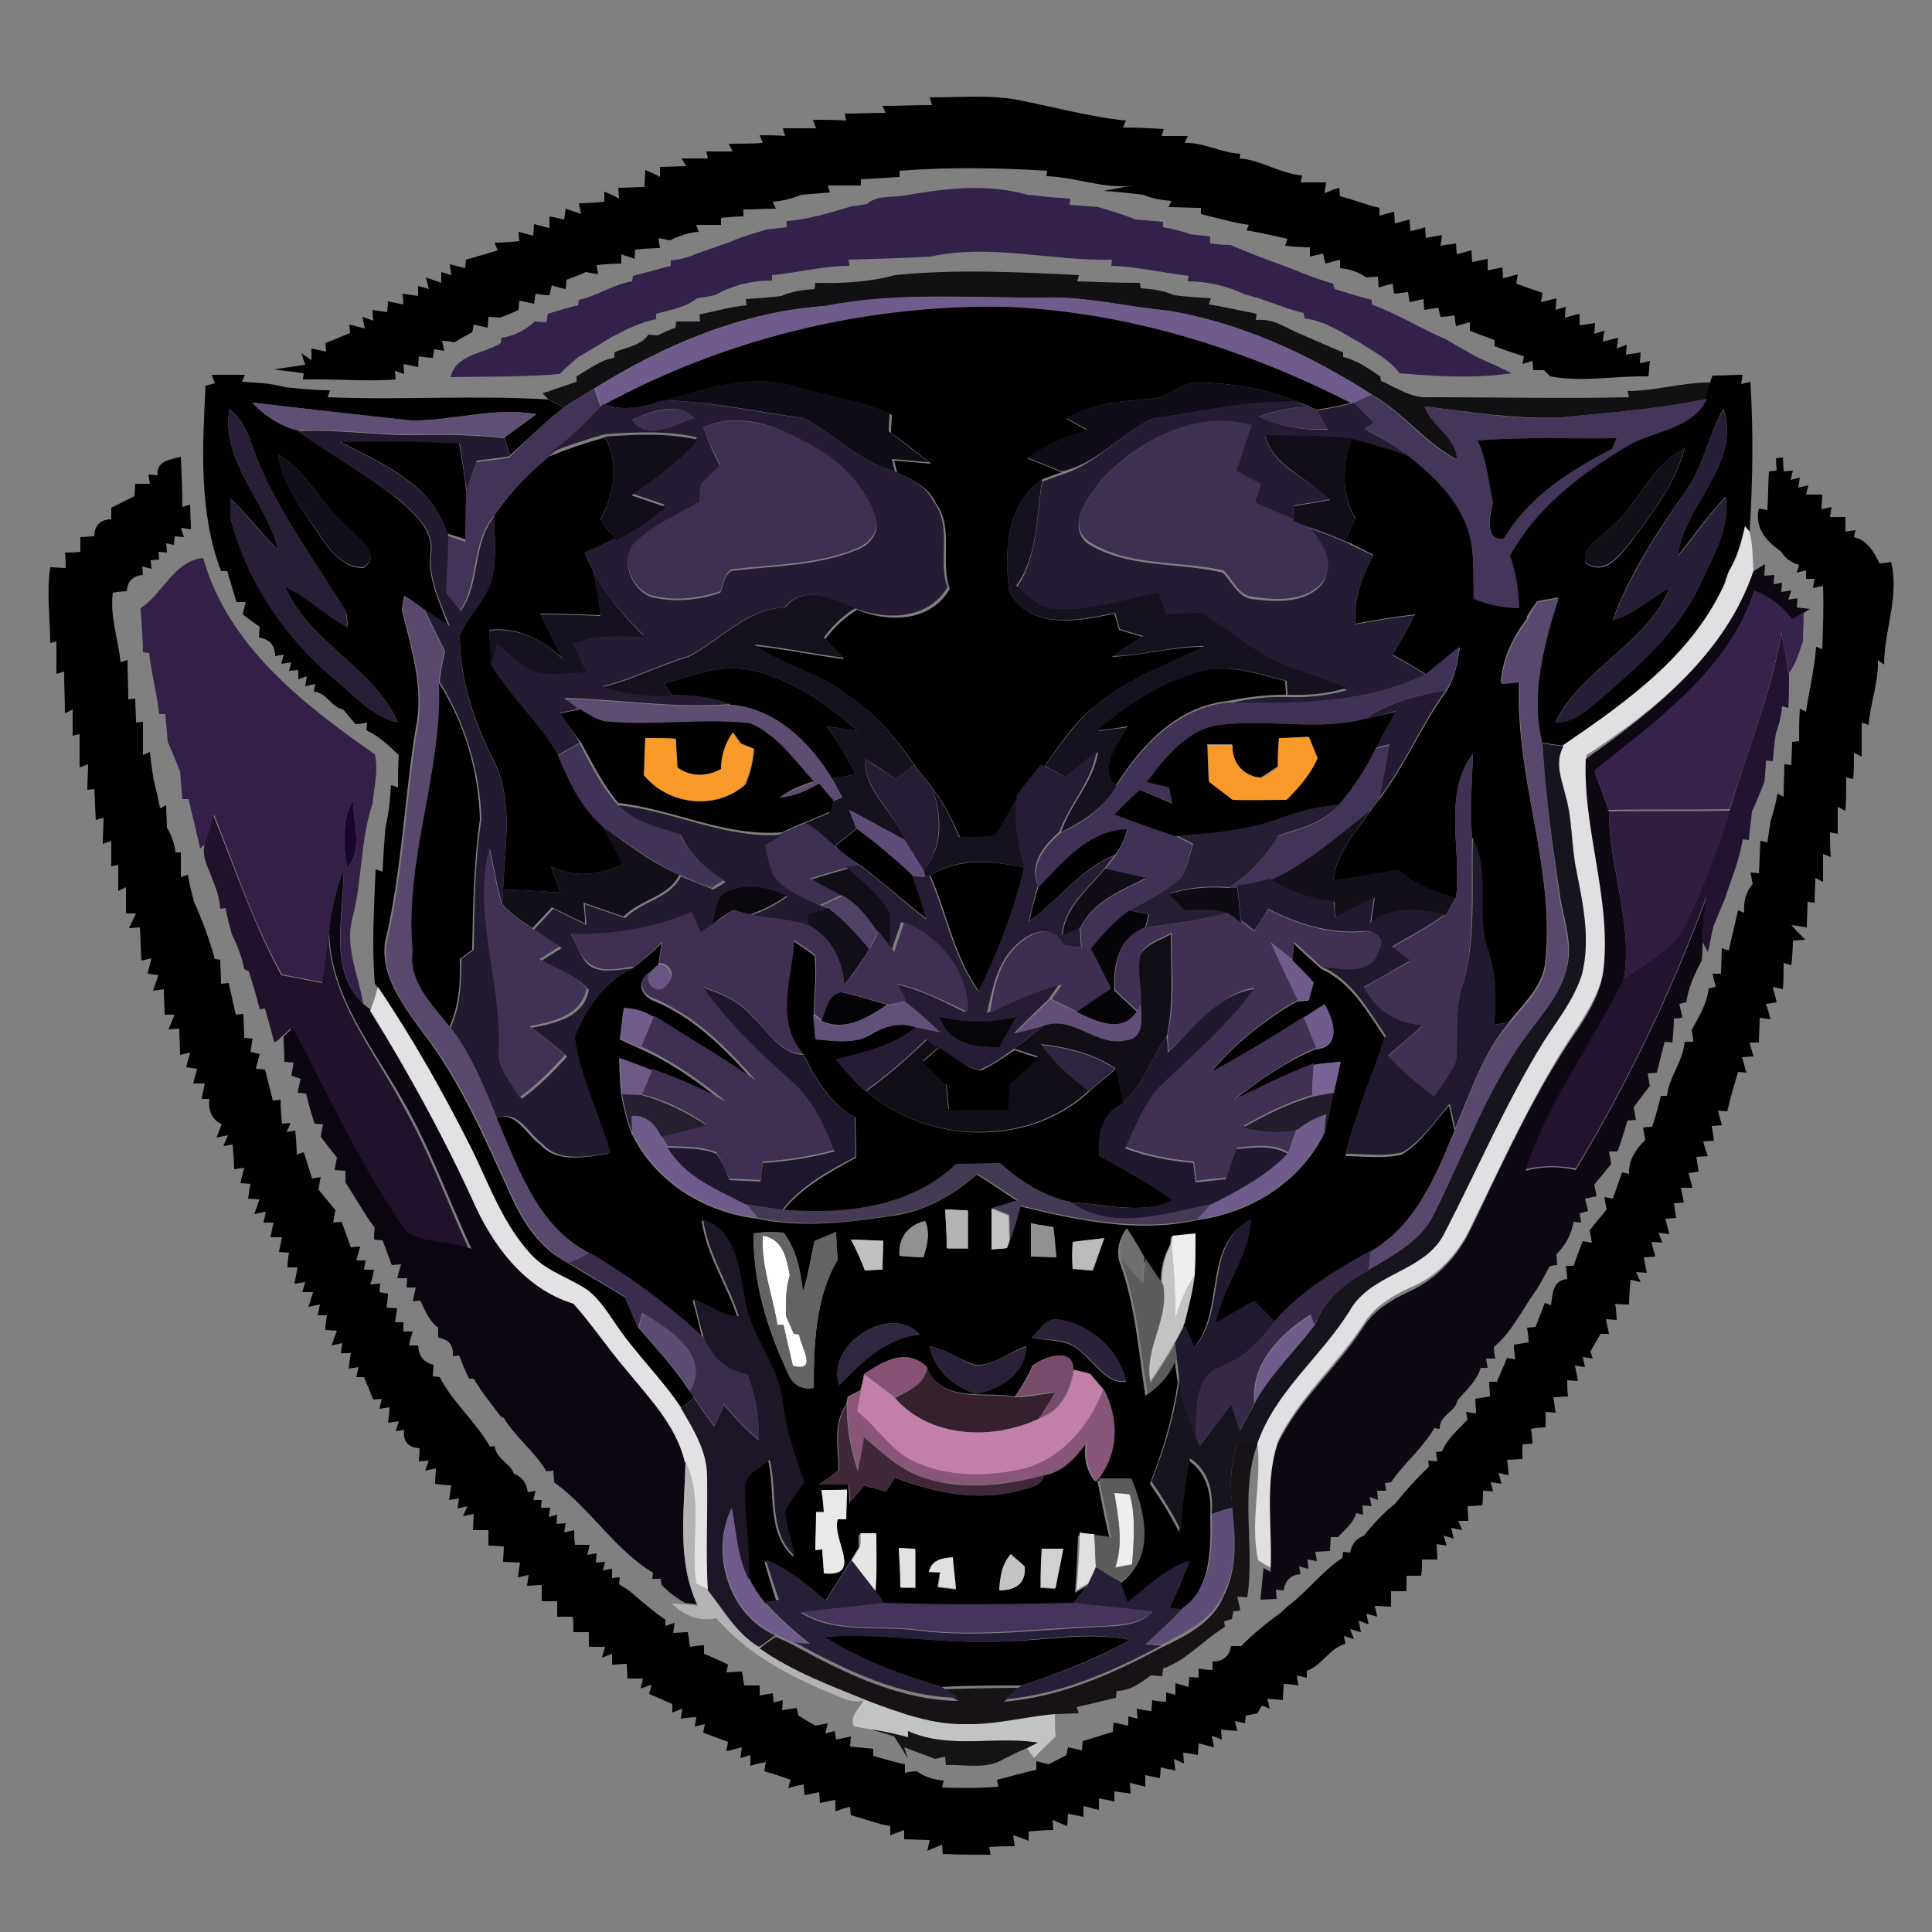 <?xml version="1.0" encoding="utf-8"?>
<!-- Generator: Adobe Illustrator 26.0.3, SVG Export Plug-In . SVG Version: 6.00 Build 0)  -->
<svg version="1.1" id="Layer_1" xmlns="http://www.w3.org/2000/svg" xmlns:xlink="http://www.w3.org/1999/xlink" x="0px" y="0px"
	 viewBox="0 0 250 250" style="enable-background:new 0 0 250 250;" xml:space="preserve">
<rect x="0" y="0" width="250" height="250" fill="#808080" stroke="none"/>
<style type="text/css">
	.st0{fill:#FFFFFF;}
	.st1{fill:#33204B;}
	.st2{fill:#111012;}
	.st3{fill:#6F5B8C;}
	.st4{fill:#010102;}
	.st5{fill:#0E0C14;}
	.st6{fill:#100D18;}
	.st7{fill:#010101;}
	.st8{fill:#423358;}
	.st9{fill:#44355A;}
	.st10{fill:#5F4E75;}
	.st11{fill:#251C34;}
	.st12{fill:#241C33;}
	.st13{fill:#3D2F51;}
	.st14{fill:#3B2E4F;}
	.st15{fill:#281F37;}
	.st16{fill:#3E3053;}
	.st17{fill:#261E36;}
	.st18{fill:#221A2F;}
	.st19{fill:#120E19;}
	.st20{fill:#110E18;}
	.st21{fill:#000001;}
	.st22{fill:#120F19;}
	.st23{fill:#110F19;}
	.st24{fill:#16111E;}
	.st25{fill:#E0DFE1;}
	.st26{fill:#341F48;}
	.st27{fill:#0D0812;}
	.st28{fill:#15111E;}
	.st29{fill:#15111D;}
	.st30{fill:#58486E;}
	.st31{fill:#37224B;}
	.st32{fill:#59486E;}
	.st33{fill:#221331;}
	.st34{fill:#403156;}
	.st35{fill:#010001;}
	.st36{fill:#241B33;}
	.st37{fill:#5D4D73;}
	.st38{fill:#020101;}
	.st39{fill:#F9992A;}
	.st40{fill:#413357;}
	.st41{fill:#F99A2A;}
	.st42{fill:#16141C;}
	.st43{fill:#261D35;}
	.st44{fill:#3F3054;}
	.st45{fill:#18062C;}
	.st46{fill:#261F34;}
	.st47{fill:#5E4D78;}
	.st48{fill:#2F1D42;}
	.st49{fill:#20122B;}
	.st50{fill:#21192D;}
	.st51{fill:#403155;}
	.st52{fill:#0C0610;}
	.st53{fill:#120E18;}
	.st54{fill:#100D16;}
	.st55{fill:#0B080E;}
	.st56{fill:#0E0B13;}
	.st57{fill:#504267;}
	.st58{fill:#3F3053;}
	.st59{fill:#050408;}
	.st60{fill:#3E2F52;}
	.st61{fill:#685583;}
	.st62{fill:#E2E1E3;}
	.st63{fill:#1F182C;}
	.st64{fill:#20192D;}
	.st65{fill:#040307;}
	.st66{fill:#705D8C;}
	.st67{fill:#61507A;}
	.st68{fill:#614F79;}
	.st69{fill:#07060A;}
	.st70{fill:#2E2440;}
	.st71{fill:#020102;}
	.st72{fill:#6C5986;}
	.st73{fill:#776395;}
	.st74{fill:#251F30;}
	.st75{fill:#221C2B;}
	.st76{fill:#443A54;}
	.st77{fill:#B3B3B3;}
	.st78{fill:#C2C3C3;}
	.st79{fill:#1C1626;}
	.st80{fill:#919191;}
	.st81{fill:#211A2F;}
	.st82{fill:#636364;}
	.st83{fill:#EEEEEE;}
	.st84{fill:#C1C1C3;}
	.st85{fill:#BBBBBD;}
	.st86{fill:#6F6F6E;}
	.st87{fill:#392C4D;}
	.st88{fill:#362948;}
	.st89{fill:#5B5B5B;}
	.st90{fill:#5C4C74;}
	.st91{fill:#2B2239;}
	.st92{fill:#2F2640;}
	.st93{fill:#855273;}
	.st94{fill:#2A2139;}
	.st95{fill:#794B6A;}
	.st96{fill:#35212E;}
	.st97{fill:#C280A9;}
	.st98{fill:#885677;}
	.st99{fill:#3F2938;}
	.st100{fill:#161215;}
	.st101{fill:#E9E9E9;}
	.st102{fill:#E6E6E6;}
	.st103{fill:#D1D1D1;}
	.st104{fill:#271F37;}
	.st105{fill:#45355E;}
	.st106{fill:#141414;}
</style>
<g id="_x23_ffffffff">
	<path class="st0" d="M98.7,159.9c2.6,0.4,3.1,2.9,3.5,5.1c-0.5,1.7-0.5,3.4-0.5,5.2c0.2,0.6,0.7,1.8,1,2.3l0.7,0.1
		c0.3,1.6,2.5,5-0.8,4.1c-0.4-1.8-0.9-3.5-1.2-5.3l-0.8,0C100,167.6,98.4,163.9,98.7,159.9z"/>
</g>
<g id="_x23_000000ff">
	<path d="M120.3,12.6c3.6,0,7.2-0.3,10.7,0.2c4.9,0.9,9.7,2.3,14.7,2.8l-0.4,0.9c1.8,0,3.5,0.1,5.3,0.2l-0.3,0.9c0.8,0,2.5,0,3.4,0
		l-0.4,0.9c2.5-0.1,4.7,1.3,7.2,1.4l-0.1,0.6c2.8,0.2,5.3,2,8.1,2.2l-0.2,0.9c0.8,0,2.5,0,3.3,0l-0.2,1.4c0.5-0.2,1.4-0.6,1.9-0.7
		l0.1,1.1c1.7,0.4,3.3,1.1,5.1,1.5v1c0.5-0.1,1.4-0.4,1.9-0.5l0.1,1.5c0.5-0.1,1.5-0.4,1.9-0.5l0.1,1.5c0.5-0.1,1.4-0.3,1.9-0.5
		l0.1,1.4c0.5-0.1,1.6-0.3,2.1-0.4l-0.2,1.4c0.5-0.1,1.5-0.2,2-0.3l0.1,1.4c0.5-0.1,1.4-0.4,1.9-0.5l0.1,1.5c0.5-0.1,1.5-0.3,2-0.4
		l0,1.5c0.5-0.1,1.4-0.3,1.9-0.4l0.1,1.4c0.5-0.1,1.4-0.4,1.9-0.5l-0.2,1.2c1.1,0.4,2.2,0.8,3.4,1.2l-0.2,1.2c0.5-0.1,1.5-0.4,2-0.5
		l-0.1,1.5l1.3-0.4l-0.1,1.4c0.5-0.1,1.4-0.4,1.9-0.5l0,1.5c0.5-0.1,1.5-0.2,2-0.3l-0.1,1.4l1.3-0.4l-0.2,1.4c0.5-0.1,1.5-0.4,2-0.5
		l-0.2,1.4l1.3-0.5l-0.1,1.3c0.5-0.1,1.4-0.2,1.9-0.3l-0.1,1.4l1.3-0.3c-0.1,0.5-0.1,1.5-0.2,2c-4.2-0.1-8.5,0.8-12.7,0l-0.8-0.8
		c-0.4,0-1.1,0-1.4,0l-0.1-1.2l-1.3,0.4l0.2-1c-1.3-0.4-2.5-0.8-3.8-1.3l0-0.8c-1.1-0.4-2.2-0.8-3.2-1.2v-1.1
		c-0.5,0.1-1.4,0.4-1.8,0.5l-0.2-1.4c-0.4,0.1-1.3,0.2-1.8,0.2l-0.3-1.2c-0.4,0.1-1.3,0.2-1.8,0.3l-0.1-1.4
		c-0.5,0.1-1.4,0.3-1.8,0.4l-0.2-1.3c-0.4,0-1.3,0.2-1.8,0.2l-0.2-1.3c-0.5,0.1-1.4,0.4-1.8,0.5l-0.1-1.4c-0.4,0-1.1,0.1-1.5,0.1
		c-1-0.7-2.2-1.1-3.4-1.2l0-1.1c-0.5,0.1-1.4,0.4-1.9,0.5l-0.3-1.3c-0.4,0.1-1.3,0.3-1.7,0.4l0-1.2c-0.8,0-2.4-0.1-3.2-0.2l0.3-0.9
		c-1.8-0.4-3.5-0.8-5.3-1.1l0.3-0.7c-2.1-0.3-4.1-0.9-6.2-1.4l0-0.8c-1.4,0-2.8-0.1-4.2-0.1l0.4-0.8c-1.3-0.1-2.5-0.3-3.7-0.8
		c-1.7-0.2-3.4-0.4-5.1-0.5c1.2-0.2,2.5-0.5,3.8-0.7c-3.8,0.5-7.4-1.1-11.2-1.2l0.1-0.7c-6.4-0.4-12.8-0.5-19.1,0l0,0.8
		c-1.7,0.1-3.3,0.2-5,0.3l0,0.8c-1.4,0-2.8,0-4.3,0l0.3,0.9c-1.2,0.1-2.5,0.2-3.7,0.3c-1.2,0.5-2.4,0.8-3.7,0.9l0.4,0.9
		c-1.4,0-2.8,0.1-4.2,0.1l0,0.9c-0.7,0-2.2,0.1-2.9,0.2l0,0.9c-0.8,0-2.4,0-3.2,0l0.3,0.9c-1.3,0.1-2.5,0.5-3.7,1.1
		c-0.4-0.1-1.1-0.2-1.5-0.3l0.2,1.3c-0.8,0-2.4,0.1-3.2,0.2l-0.1,1.2c-0.4-0.2-1.3-0.4-1.7-0.6l0,1.2c-0.8,0-2.4,0.1-3.2,0.2
		l0.2,1.2c-0.4-0.1-1.2-0.2-1.6-0.3c-0.6,0.3-1.9,0.8-2.5,1l-0.1,1.2c-0.5-0.1-1.4-0.3-1.8-0.5l-0.3,1.3c-0.5,0-1.3-0.1-1.8-0.2
		l-0.2,1.3c-0.5-0.1-1.4-0.3-1.9-0.4l-0.1,1.2c-0.6,0.3-1.8,0.8-2.4,1c-0.4,0-1.1-0.1-1.5-0.1l-0.1,1.4c-0.5-0.1-1.4-0.3-1.8-0.4
		l-0.2,1c-0.6,0.3-1.7,0.9-2.3,1.3c-0.4-0.1-1.2-0.2-1.6-0.2l0.3,1.3l-1.3-0.2l-0.2,1.1c-0.4,0-1.3-0.1-1.8-0.2l-0.1,1.4
		c-0.5-0.1-1.4-0.3-1.9-0.4l0.1,1.3l-1.2-0.4l0.1,1.1c-4,0.3-8-0.1-12,0l0.1-0.8l-3.9-0.5l4.1-0.6l-0.5-1.5l1.3,0.9l0-1.5
		c0.5,0.1,1.4,0.3,1.9,0.4l-0.1-1.1c1.1-0.4,2.1-0.9,3.2-1.3l-0.1-1.1c0.5,0.1,1.5,0.4,2,0.5l-0.3-1.5l1.4,0.5l-0.1-1.4
		c0.5,0.1,1.4,0.2,1.9,0.3l0.1-1.4c0.5,0.1,1.5,0.3,2,0.4l-0.1-1.4c0.5,0.1,1.5,0.2,2,0.3l0-1.3l1.4,0.4l-0.4-1.5
		c0.5,0.2,1.5,0.5,2,0.7l0-1.4l1.3,0.4l-0.2-1.4c0.5,0.1,1.5,0.4,2,0.5l0.1-1.1c1.4-0.4,2.8-0.8,4.1-1.2l-0.4-1
		c0.8,0,2.4-0.1,3.2-0.2l-0.1-1.2c0.5,0.1,1.4,0.4,1.9,0.5l0.1-1.5c0.5,0.1,1.5,0.4,2,0.5l0-1.5c0.5,0.1,1.5,0.3,1.9,0.4l0.2-1.4
		c0.5,0.2,1.5,0.5,2,0.7l-0.3-1.4c0.8,0,2.5-0.1,3.3-0.2l0-1.3c0.5,0.2,1.4,0.6,1.9,0.9l-0.1-1.4c0.8,0,2.5-0.1,3.4-0.1L83.5,22
		c0.5,0.2,1.4,0.6,1.9,0.9l0-1.3c0.9,0,2.6-0.1,3.4-0.1l-0.6-1c0.9,0,2.6,0,3.4,0l-0.2-0.9c0.8,0,2.5,0,3.4,0l-0.5-1
		c1.5,0,3,0,4.4-0.1l-0.4-1c0.8,0,2.5,0,3.3,0.1l-0.3-1c1.4,0,2.9,0,4.3,0l-0.4-1.1c1.5,0,2.9,0,4.3,0.1l-0.2-0.9
		c1.8,0,3.5-0.1,5.3-0.1l-0.4-0.9c2.2,0,4.3-0.1,6.4-0.1L120.3,12.6z"/>
	<path d="M78.1,52.3c15.9-8.5,33.9-13,51.9-12.7c15.7,0.6,30.9,5.4,44.9,12.5c-1.5,0.4-3,0.7-4.5,0.9l-1-0.4
		c-0.4-0.2-1.1-0.5-1.5-0.6c-4-1.7-8.4-2.4-12.7-2.5c-2.3-0.2-3.9,2-6.2,2.1c-3.8,0.3-7.7,0.5-11,2.6c0.7,0.4,2,1.1,2.7,1.5
		c-2.8,0.8-5.4,2-7.8,3.6c1.5,0.6,3,1.2,4.5,1.8c-0.6,0.2-1.9,0.7-2.5,0.9c-4.7,3.1-5,9.5-4.3,14.5c2.7,5.1,9,3.9,13.6,2.9
		c0.2,0.7,0.4,1.4,0.6,2.1c1,0.3,2,0.6,3,0.9c-1.3,0.8-2.6,1.7-3.9,2.6c4-0.2,7.9-1.3,11.8-1.3c-4.6,2.3-9.7,4.1-13.7,7.4
		c-2.9,2.2-4.8,5.2-6.9,8.1c-1,1.3-2.1,2.6-3.1,3.9c-1.1,1.7-1.9,3.5-3.1,5.2c-1.5,0.2-3.1,0.2-4.6,0.2c-1-2.2-2-4.4-3.4-6.2
		c-0.8-1.1-1.6-2.1-2.4-3.1c-2.5-3.6-5.3-7-9-9.4c-3.5-2.8-8.1-3.6-11.7-6.2c3.8,0.4,7.6,1.2,11.4,1.7c-0.8-0.9-1.6-1.7-2.4-2.6
		c1.1-1.5,2.5-2.8,4.1-3.8c4.1,1.7,9.5,1.6,12-2.7c-1.3-3.6,0.6-7.8-1.8-11.1c-0.9-2-3-3.1-5-3.9c-0.1-0.4-0.3-1.2-0.4-1.6
		c1.6,0.1,3.2,0.3,4.8,0.4c-1.7-1.3-3.4-2.7-5.2-4c0-0.8,0.1-1.5,0.1-2.3c-3.8-1.9-8.1-2.3-12.1-3.5c-5.7-1.9-11.7,0.3-17.2,1.8
		C83.3,52.6,80.7,53.3,78.1,52.3z"/>
	<path d="M43.9,57.1c5.2-0.1,10.3-0.1,15.5,0.2c0.3,2,0.7,4,0.9,6c0,2.2,0,4.3-0.1,6.5c-0.6-0.2-1.8-0.6-2.4-0.8
		C56.1,62.7,49.3,59.9,43.9,57.1z"/>
	<path d="M71,59.1c2.4-1,4.8-1.8,7.3-2.5c1.8,3.4,1.2,7.3-0.6,10.6c0.6,0.9,1.3,1.8,2,2.6c-1.3,0.6-2.7,1.2-4,1.9
		c0.3,0.6,0.8,1.7,1.1,2.3c0.4,1.9,0.7,3.7,0.9,5.6c-2.6-0.1-5.2-0.2-7.8-0.2c0.9,1.9,1.9,3.8,2.9,5.8c-2.6-2.5-5.9-4.1-9.5-3.7
		c0.1,1.5,0.2,3,0.3,4.5c2.5,4.2,6.3,7.5,8.7,11.8c1.4,3.3,2.9,6.6,5.6,9c1,1.6,1.8,3.3,2.7,5c-3,1.5-6.3,1.8-9.3,0.3
		c0.4,1.1,0.8,2.3,1.2,3.4c-2.5-0.2-5-0.3-7.4-0.4c0.2-5.5,1.4-11.5-1.2-16.7c-2.6-5-4.4-10.6-4.4-16.2c1.1-2.7,3.6-4.7,4.2-7.6
		c0.6-2.6,0.3-5.2,0.2-7.8C65.8,63.9,68.3,61.3,71,59.1z"/>
	<path d="M175.4,67.1c-1.9-3.3-1.7-7-0.5-10.5c2.5,0.6,4.9,1.4,7.3,2.2c2.8,2.2,5.4,4.7,7,7.8c1.8,3.3,1.4,7.1,1.5,10.7
		c1.8,0.9,3.8,1.2,5.9,1.2c0.3,0.5,0.7,1,1,1.5c-1.8,2.4-3.2,5.2-3.4,8.3c0.8-0.1,1.6-0.2,2.4-0.2c-0.7,12.4,4.8,24.4,3.3,36.8
		c-0.5,3-2.9,5.1-4.7,7.4c-0.5,0.1-1.4,0.2-1.9,0.3c0.3-3.4,0.2-6.8-0.9-10c-1.6-4.6,0.3-9.8-1.9-14.2c-0.4-3.6,0-7.3,0.1-10.9
		c-4,5.4-1.4,12.5-2.2,18.7c-2.7-0.7-5.4-1.6-7.4-3.6c-2.8,0.5-5.7,1-8.5,1.4c0.4-3.5,2.8-6.2,4.8-9c0.4-0.6,0.9-1.2,1.3-1.7
		c3.3-4.4,5.4-9.5,8.6-13.9c1.1-1.7,1.4-3.7,1.7-5.6c-1.5,1.2-2.9,2.4-4.3,3.5c-1.4-0.9-2.9-1.8-4.4-2.6c1-1.7,2-3.4,2.9-5.2
		c-2.6,0.3-5.1,0.7-7.7,1.2c-0.3-3.2,0.9-6.1,2.3-8.9c-1.2-0.6-2.4-1.3-3.7-1.8C174.5,69,174.9,68.1,175.4,67.1z"/>
	<path d="M20.4,61.5c-0.2-1.9,1.6-2,3-2.4c0.1,2.2,0.2,4.4,0.2,6.5l1-0.3c0,0.8,0.1,2.4,0.1,3.2l-1.3-0.2l0.4,1.2l-1.2-0.1l-0.1,1.1
		l-1-0.2l0.1,1.2l-1.1-0.1l0.1,1l-1.1,0.1l0.1,1.1l-1.2-0.3l0.1,1.1c-1.3,0.1-2,0.8-2.1,2.1c-0.4,0-1.3,0.1-1.8,0.2
		c-0.4,3.1,0.7,6,1,9l0.9-0.3c0,1.7,0.1,3.4,0.1,5.1l0.9-0.1c0,0.8,0.1,2.3,0.1,3.1l0.9-0.1c0,1.4,0,2.9,0,4.3l0.9-0.4
		c0.1,1.2,0.3,2.5,0.5,3.7c0.3,1.2,0.6,2.4,0.8,3.6l0.8-0.4c0,0.7,0.1,2.2,0.1,2.9c0.6,1,1,2.1,1.1,3.2l0.7,0c0,0.8,0,2.4,0,3.2
		l0.9-0.3c0.2,1.2,0.5,2.3,0.8,3.5c1.1,2.4,2,4.9,2.7,7.4l0.7,0.1c0,0.8,0.1,2.3,0.1,3.1l1-0.1c0.3,1.4,0.6,2.7,0.9,4.1l1-0.1
		c0,0.8,0.1,2.3,0.1,3.1l1.1,0.1c-0.1,0.4-0.2,1.3-0.3,1.7l1.2,0.3c-0.1,0.5-0.4,1.4-0.5,1.9l1.2,0.1c0.3,1.3,0.7,2.7,1,4
		c0.3,0,0.8-0.1,1-0.1c0,0.8,0.1,2.3,0.2,3.1l1.1-0.1l-0.5,1.2l1.1-0.2c0.1,0.8,0.2,2.4,0.2,3.1l0.9-0.3c0.4,1.1,0.7,2.3,1.1,3.4
		l1.1-0.2c-0.1,0.4-0.2,1.2-0.3,1.6c0.7,0.9,1.5,1.8,2.2,2.7c-0.1,0.4-0.2,1.2-0.3,1.6l1.1-0.1c0.4,1.1,0.8,2.2,1.2,3.3l1.2-0.1
		c-0.1,0.5-0.4,1.4-0.5,1.8l1.2,0l-0.2,1.2l1.3,0c-0.1,0.5-0.3,1.4-0.5,1.9l1.3-0.1l-0.1,1.1l1.1,0.2c0,0.4-0.1,1.3-0.2,1.8l1.4,0.1
		c-0.1,0.4-0.2,1.4-0.3,1.8l1.1,0l0,1.2l1.2,0c-0.1,0.4-0.4,1.3-0.5,1.8l1.2,0c0.1,1.4,0.7,2.2,2,2.5c0,0.4-0.1,1.2-0.1,1.5l0.9,0.1
		c1.7,3.3,4.7,5.8,6.5,9l0.6-0.1c0.2,1.7,2,2.2,2.5,3.6c1.1,0.4,1.6,1.2,1.8,2.4l1-0.2l-0.3,1.2l1.1,0l-0.1,1h1.2l-0.2,1.2l1.1-0.3
		l-0.1,1.2l1.2-0.1l-0.2,1.2l1.3-0.3c0,0.5,0,1.4,0.1,1.9c0.5,0,1.4,0,1.9,0l-0.3,1.3l1.2-0.2l-0.1,1.2l1.2-0.1l-0.3,1.1l1.2-0.2
		l0,1.2l1-0.1l-0.1,0.9c0.3,0.2,1,0.6,1.4,0.9c1.5,1.3,3,2.6,4.6,3.7v0.8l1.2-0.4l-0.2,1.3c0.5,0,1.4-0.1,1.9-0.1
		c0.1,0.5,0.2,1.5,0.3,1.9c0.5-0.1,1.4-0.2,1.8-0.2l0,1.1c1,0.4,2.1,0.9,3.1,1.4l-0.2,1c0.5,0,1.5-0.1,2-0.1
		c0.1,0.4,0.2,1.3,0.3,1.8c0.5,0,1.5,0,2,0l0,1.3c0.4-0.1,1.3-0.2,1.7-0.3l0.1,1.2l1.2-0.3l-0.1,1.3c0.5-0.1,1.4-0.2,1.9-0.3l0.2,1
		c0.5,0.3,1.7,1,2.2,1.3c0.4-0.1,1.2-0.2,1.6-0.3l-0.3,1.3l1.2-0.3l0.2,1.1c0.5-0.1,1.4-0.3,1.9-0.4l-0.1,1.3c0.8,0.1,2.3,0.2,3,0.3
		l0,0.9c1.3,0.4,2.7,0.8,4.1,1.1v1.1c0.4-0.1,1.1-0.2,1.5-0.2c1,0.7,2.2,1.1,3.5,1.2l-0.2,0.9c2.4,0.1,4.9,0.1,7.3-0.1l-0.2-0.9
		c1.7-0.4,3.4-0.9,5.1-1.3l0-1.1c0.4,0.1,1.2,0.3,1.6,0.4c0.6-0.3,1.7-0.9,2.3-1.2l0.2-1c0.5,0.1,1.4,0.3,1.8,0.4l0.1-1.2
		c1.3-0.4,2.6-0.8,3.9-1.2l0.1-1.2c0.5,0.1,1.4,0.3,1.9,0.4l0-1.2l1.2,0.3l-0.1-1.3c0.5,0.1,1.4,0.3,1.9,0.3l0.1-1.4
		c0.4,0.1,1.3,0.2,1.8,0.2l0-1.2l1.2,0.3c0-0.4,0-1.1,0-1.5l1.7,0.5l0.1-1.3l1.2,0.1l0-1.2c0.5,0.1,1.4,0.2,1.8,0.2v-1.1
		c1.4,0,2.2-0.7,2.4-2c0.3,0,1,0,1.3,0c1.6-1.6,3.3-3,5.1-4.3c0.2-0.2,0.8-0.7,1-0.9c2.5-1.9,4.4-4.5,7-6.2l0.1-0.8l0.9,0.1
		c0.2-1.1,0.8-1.8,1.8-2.2c1.2-1.5,2.5-2.9,4-4.1c1.4-1.7,2.8-3.3,4.4-4.8l-0.1-0.8l1.2,0.1l-0.2-1.2l0.8-0.1
		c0.7-1.7,2.1-2.8,3.3-4.1l-0.2-1l1.3,0.2c0-0.5-0.1-1.4-0.1-1.9c0.5-0.1,1.4-0.2,1.9-0.3c0-0.5-0.1-1.4-0.1-1.9l1,0
		c0.4-1,0.9-2,1.3-3.1l1.1,0.2c-0.1-0.5-0.2-1.4-0.2-1.9c0.5-0.1,1.4-0.2,1.9-0.3c0-0.5-0.1-1.4-0.2-1.9l1.1-0.1
		c0.4-1,0.8-2.1,1.2-3.1l0.8,0.3c0.2-1.5,0.2-3.2,2.1-3.4c0-0.4-0.1-1.3-0.2-1.7l1,0c0.4-1.1,0.8-2.1,1.2-3.2l1.2,0.2
		c-0.1-0.4-0.2-1.2-0.3-1.6c0.7-0.9,1.5-1.8,2.2-2.7c-0.1-0.4-0.2-1.2-0.3-1.6l1.1,0.2c0.4-1.1,0.8-2.3,1.2-3.4l0.9,0.2
		c-0.1-1.8,0.9-3.2,2.1-4.4c-0.1-0.4-0.2-1.2-0.3-1.6l1.2-0.1c0.4-1.3,0.8-2.6,1.1-4l0.8,0c0.3-2.5,2.1-4.5,2.3-7l1.1,0
		c0-0.4-0.1-1.1-0.2-1.5c0.9-1.7,2-3.4,2.2-5.4l0.9-0.2c-0.1-0.4-0.3-1.3-0.4-1.7l1.1,0c0-0.8,0.1-2.4,0.1-3.3l0.9,0.3
		c0.4-1.7,0.8-3.5,1.2-5.2l0.8,0.3c-0.1-1.4,0.2-2.7,1.1-3.7c-0.1-0.4-0.2-1.2-0.3-1.5l1.1,0.1c0.1-1.4,0.1-2.8,0.2-4.2l0.9,0.2
		c0.1-0.7,0.3-2,0.4-2.7c0.4-1.2,0.7-2.4,0.9-3.6l0.8,0.4c0-1.4,0.1-2.8,0.1-4.2l0.9,0.1c0-0.8,0.1-2.2,0.1-3l0.9-0.1
		c0-1.4,0-2.8,0.1-4.2l0.8,0.4c0.4-2.8,1.1-5.5,1.3-8.4l0.8,0.3c0.1-2.8,0.2-5.5,0.1-8.2l-1.3,0.3l0.2-1.2h-1.1l0-1.1l-1.2,0.3
		l0.3-1c-1.1-0.3-1.8-0.9-2.4-1.8c-1.9-1.3-3.4-3.1-2.8-5.5l1.1,0.2c0.1-1.7,0.1-3.3,0.2-5l1-0.1l-0.1-1.6l0.9-0.1
		c0,0.5,0.1,1.4,0.1,1.8l1.2-0.1l-0.3,1.2l1.2-0.3l-0.2,1.3l1.3-0.3l-0.3,1.2c0.5,0,1.6,0,2.1,0c0,0.5-0.1,1.4-0.1,1.9l1.3-0.3
		l-0.2,1.3c0.5,0,1.5,0,2,0c0,0.5,0,1.5,0,1.9l1.3-0.2l-0.2,0.9c1.7,0.4,2.6,1.9,3.3,3.4c0.4,0,1.1-0.1,1.5-0.2
		c1.1,4.5-0.9,8.9-0.9,13.3c-0.2-0.2-0.6-0.4-0.8-0.6c0.1,2.9-1,5.6-1.2,8.4l-0.9-0.3c0,1.5,0,3,0,4.4l-1-0.5c0,0.8,0,2.6-0.1,3.4
		l-0.9-0.2c0,1.4,0,2.9-0.1,4.3c-0.3-0.1-0.8-0.4-1-0.5c0,0.9,0,2.6,0,3.5l-1-0.2c0,0.8,0,2.4,0.1,3.2l-1-0.4c0,0.9,0,2.7,0,3.6
		l-1-0.5c0,0.8-0.1,2.4-0.1,3.2l-0.9-0.1c0,0.8-0.1,2.5-0.1,3.3l-2-0.3c0.4,0.5,1.3,1.4,1.8,1.9l-1.6,0.1c0,0.8-0.1,2.4-0.2,3.2
		l-1-0.3c0,0.8,0,2.6-0.1,3.4l-1.3-0.3c0.1,0.5,0.4,1.5,0.5,2l-1.4,0.2c0.2,0.5,0.5,1.5,0.6,2l-1.4-0.2c0,0.8-0.1,2.4-0.1,3.2h-1.2
		c0.1,0.5,0.4,1.4,0.5,1.8l-1.5,0.1c0.2,0.5,0.4,1.5,0.6,2l-1.1-0.1c-0.5,1.7-1,3.4-1.4,5.1l-1.2-0.1c0.1,0.5,0.4,1.4,0.5,1.9
		l-1.3,0.1c0.1,0.5,0.2,1.5,0.3,1.9l-1.4,0.1c0.1,0.5,0.4,1.4,0.6,1.9l-1.5,0.1c0.1,0.5,0.2,1.4,0.3,1.9l-1.3,0.2
		c0.1,0.5,0.4,1.4,0.5,1.9l-1.5,0c0.1,0.5,0.3,1.5,0.4,1.9l-1.3,0.1c0.1,0.5,0.2,1.4,0.3,1.9l-1.4,0.1c0.1,0.5,0.4,1.5,0.5,2
		l-1.4-0.2l0.5,1.3l-1.4-0.1c0.1,0.5,0.4,1.5,0.5,1.9l-1.5,0.1c0.1,0.5,0.3,1.5,0.4,2l-1.4-0.1l0.6,1.3l-1.3-0.3
		c-0.1,0.8-0.2,2.4-0.2,3.2c-0.5,0-1.4,0-1.8-0.1c0.1,0.5,0.2,1.6,0.2,2.1l-1.4-0.1c0.1,0.5,0.3,1.4,0.4,1.9l-1.1,0
		c-0.3,0.6-1,1.7-1.3,2.3l0.3,0.9l-1.3-0.2l0.3,1.3l-1.3-0.2c0.1,0.5,0.3,1.5,0.4,2l-1.4-0.1c0,0.5,0,1.5,0.1,2.1
		c-0.5,0-1.5,0.1-1.9,0.1c0.1,0.5,0.2,1.5,0.3,2l-1.3-0.1c0,0.5,0,1.5,0,2c-0.5,0-1.5,0.1-1.9,0.2c0.1,0.5,0.2,1.4,0.2,1.9l-1.3,0.1
		c0,0.5,0,1.4,0,1.9c-0.5,0-1.5,0.1-2,0.1c0.1,0.5,0.2,1.5,0.2,2l-1.3-0.3l0.4,1.4l-1.4-0.2l0.3,1.2l-1.3-0.1c0,0.5,0,1.4-0.1,1.9
		c-0.5,0-1.4,0.1-1.9,0.1c0,0.5,0.1,1.4,0.1,1.9l-1.3,0l0.5,1.2l-1.4-0.3l0.3,1.4l-1.3-0.4l0.4,1.3l-1.3-0.2c0,0.5,0.1,1.5,0.1,2
		c-0.5,0-1.5,0-2,0c0,0.5,0,1.6-0.1,2.1c-0.5,0-1.5,0-1.9,0c0,0.5,0,1.5,0,2c-0.5,0-1.5,0-2,0c0,0.5,0,1.5,0,2
		c-0.5,0-1.6-0.1-2.1-0.1l0.3,1.4l-1.4-0.4l0.3,1.4l-1.3-0.5l0.3,1.5l-1.4-0.4l0.5,1.3l-1.3-0.4l0.2,1c-2.1,0.6-3,2.8-5,3.5l0,0.9
		l-1.3-0.3l0.2,1.3c-0.5-0.1-1.4-0.2-1.9-0.2c0,0.5-0.1,1.6-0.1,2.1c-0.5-0.1-1.5-0.1-2-0.2l0.3,1.3l-1-0.4l-0.6,1
		c-0.4,0.1-1.1,0.2-1.5,0.3l-0.1,1l-1.3-0.3l0.3,1.3c-0.5-0.1-1.6-0.1-2.1-0.2l0.1,1.3l-1.3-0.5l0.3,1.5c-0.5-0.1-1.5-0.4-2-0.5
		l-0.1,1.5c-0.5-0.1-1.4-0.3-1.9-0.3l0.1,1.4l-1.3-0.6l0.2,1.5c-0.5-0.1-1.5-0.3-1.9-0.4l-0.1,1.4c-0.5-0.1-1.4-0.3-1.9-0.4l0,1.5
		c-0.5-0.1-1.5-0.4-2-0.5l0.1,1.4c-0.5-0.1-1.5-0.2-2.1-0.3l0,1.3c-0.5-0.1-1.5-0.3-2-0.4l0,1.5c-0.5-0.1-1.5-0.4-2-0.5l0,1.4
		c-0.5-0.1-1.5-0.3-2-0.4l-0.1,1.6c-0.5-0.2-1.4-0.6-1.9-0.8l0.1,1.3c-0.8,0-2.4,0.1-3.2,0.2v1.2c-0.5-0.2-1.5-0.6-2-0.7l0.2,1.4
		c-0.8,0-2.4,0-3.3,0.1l0.2,1c-2.1,0-4.1,0-6.2-0.1l-0.1-1.2c-0.5,0.2-1.5,0.6-1.9,0.8l0.3-1.4c-0.8,0-2.5-0.1-3.3-0.1l0-1.2
		c-0.5,0.2-1.4,0.5-1.8,0.7l0-1.2c-1.8-0.3-3.4-1-5.1-1.4l-0.1-1.1c-0.5,0.1-1.4,0.4-1.9,0.6l0-1.5c-0.5,0.1-1.5,0.3-2,0.4l-0.1-1.4
		c-0.5,0.1-1.4,0.3-1.9,0.4l-0.1-1.4c-0.5,0.1-1.5,0.3-2,0.5l0.3-1.1c-1.1-0.4-2.3-0.8-3.4-1.1l0.2-1.2c-0.5,0.1-1.5,0.3-2,0.5v-1.4
		l-1.3,0.4l0.2-1.4c-0.5,0.1-1.5,0.4-2,0.5l0.2-1.2c-1.1-0.4-2.1-0.8-3.2-1.2l0.2-1.1l-1.3,0.3l0.2-1.2c-0.5,0-1.5,0.1-2,0.2
		l0.2-1.3l-1.3,0.5l0-1.1c-1-0.4-2-0.9-3-1.3l0.3-1.2l-1.4,0.5l0.3-1.3c-0.5,0-1.5,0-2,0c0-0.5-0.1-1.5-0.1-1.9
		c-0.5,0-1.4,0.1-1.9,0.1l0-1.4l-1.3,0.5l0.4-1.4c-0.5,0-1.6,0-2.1,0c0-0.5,0-1.5,0-1.9c-0.5,0-1.5,0-2,0c0-0.5,0-1.5-0.1-2
		c-0.5,0-1.5,0-2,0c0-0.5,0-1.5,0-2c-0.5,0-1.5,0-2,0c0-0.5,0-1.6,0-2.1c-0.5,0-1.5,0.1-1.9,0.1l0.2-1.4l-1.4,0.3
		c0.1-0.5,0.2-1.4,0.3-1.9c-0.5,0-1.6-0.1-2.2-0.1c0-0.5,0.1-1.5,0.1-2c-0.5,0-1.5-0.1-2-0.1c0-0.5,0-1.5,0-2c-0.5,0-1.5,0-2,0
		c0-0.5,0.1-1.5,0.1-2.1l-1.4,0.3l0.6-1.3l-1.3,0.3l0.2-1.3l-1.3,0.2c0.1-0.5,0.2-1.4,0.3-1.9c-0.5,0-1.5-0.1-2.1-0.2
		c0-0.5,0.1-1.5,0.1-2l-1.4,0.3l0.5-1.3l-1.3,0.1c0-0.4,0.1-1.3,0.1-1.7c-1.5-0.1-2.2-0.9-2-2.4l-1.1,0.2l0.4-1.3l-1.4,0.2
		c0.1-0.5,0.2-1.5,0.2-2l-1.3,0.2l0.3-1.3l-1.1,0.1c-0.4-1-0.8-2-1.2-2.9l-1,0l0.3-1.3l-1.3,0.2c0.1-0.5,0.2-1.5,0.3-2l-1.3,0
		l0.2-1.3l-1.4,0.3c0.2-0.5,0.5-1.4,0.7-1.9l-1.5-0.1c0-0.5,0.1-1.4,0.2-1.9l-1.2,0l0.3-1.4l-1.5,0.3c0.2-0.5,0.5-1.5,0.6-1.9
		l-1.4,0l0.4-1.3l-1.4,0.2c0.1-0.5,0.3-1.5,0.4-2.1h-1.3c0-0.5,0.1-1.4,0.2-1.9l-1.3-0.1c0.1-0.5,0.3-1.4,0.4-1.9l-1.5,0
		c0.1-0.5,0.3-1.5,0.4-1.9l-1.3,0l0.3-1.4l-1.5,0.3c0.2-0.5,0.5-1.5,0.7-1.9l-1.5-0.1c0.1-0.5,0.2-1.4,0.3-1.9l-1.3-0.1
		c0.1-0.5,0.4-1.5,0.5-2l-1.3,0.2c0-0.8-0.1-2.4-0.2-3.2l-1.2,0.2l0.6-1.4l-1.5,0.3c0.2-0.4,0.5-1.3,0.7-1.7
		c-1.2-0.6-1.8-1.7-1.6-3.3l-1,0c0.1-0.5,0.3-1.5,0.4-2l-1.5,0c0.1-0.5,0.4-1.4,0.5-1.9l-1.4-0.2c0.1-0.5,0.4-1.4,0.5-1.9l-1.3,0.3
		c0-0.9-0.1-2.5-0.1-3.4l-1.4,0.1c0.2-0.5,0.6-1.4,0.8-1.9l-1.3,0c0-0.8-0.1-2.5-0.1-3.3l-1.4,0.2c0.2-0.5,0.5-1.5,0.7-2l-1.4-0.2
		c0.1-0.5,0.4-1.5,0.5-2l-1.3,0.3c-0.1-1.4-0.1-2.9-0.2-4.3l-1.4,0.1c0.2-0.5,0.7-1.4,0.9-1.9l-1.3,0c0-0.9,0-2.6,0-3.4l-1,0.5
		c0-0.9,0-2.5,0-3.4l-0.9,0.2c0-0.8,0-2.5,0-3.3l-1.1,0.4c0-0.8,0.1-2.6,0.1-3.4l-1,0.3c-0.1-1.3-0.1-2.7-0.2-4l-0.9,0.1
		c0-0.8,0.1-2.5,0.1-3.3l-1.1,0.4c0-1.4,0-2.8,0-4.3l-0.9,0.2c0-0.8,0-2.6,0-3.4l-1,0.5c0-1.8-0.1-3.6-0.1-5.4l-1,0.3
		c0-1.4,0-2.8,0-4.2l-0.8,0.2C6.5,80.2,6,76.8,6.5,73.4c0.5,0,1.5,0.1,2,0.1c0-0.5,0-1.5-0.1-2c0.5,0,1.5,0,2-0.1c0-0.5,0-1.4,0-1.9
		c0.4,0,1.3-0.1,1.8-0.1c0-1.4,0.8-2.2,2.2-2.2c0-0.4,0-1.1,0-1.5c1-0.5,2-1,3-1.5c0-0.4,0.1-1.2,0.1-1.6c0.5,0,1.4,0,1.9,0
		l-0.2-1.2L20.4,61.5z"/>
	<path d="M56.7,88.2c3.4,5.3,5.2,11.5,5.4,17.8c-0.8,5.6-0.9,11.2-1,16.9c-0.5,0.4-1.1,0.8-1.6,1.2c0.1,3-0.1,6.1-1.4,8.9
		c-2.3-2.9-5.5-5.9-4.9-10C52.2,111.2,57.2,100,56.7,88.2z"/>
	<path d="M120.4,113.3c3.7-2.4,8.2-1.9,12.3-1c-1.3,5.6-3.4,10.9-5.9,16.1C123.5,124,122.6,118.3,120.4,113.3z"/>
	<path d="M85.6,122.1c-0.1,0.9-0.3,1.8-0.4,2.7c-0.3,0.3-1,0.9-1.3,1.3c-1.8,1.1-0.7,3,0.9,3.5c5.2,2.2,9.2,6.3,12.9,10.5
		c-4.3-3-8.8-5.6-13.2-8.4c-1.1-0.8-2.4-1-3.8-1.2c-0.2,1.3-0.3,2.7-0.5,4c0.6,0.3,1.9,0.9,2.6,1.2c4.1,1.8,7.7,4.4,11.1,7.2
		c-3-1.8-6.3-3.1-9.6-4.3c-1.4-0.5-2.8-1-4.2-1.6c0.1,1.6,0.1,3.2,0.3,4.7c0.3,1.7,0.7,3.3,1.3,4.9c3,6.3,9.4,10.3,16.3,11.1
		c6.1,1.3,12.3,0.4,18.3-0.5c3.8-0.7,7.2-2.7,10.1-5.2c1.8,1.1,3.5,2.3,5.2,3.4c-1.1,0.3-2.2,0.7-3.3,1c0,1.8,0,3.5,0,5.3
		c0.5-0.1,1.5-0.1,2-0.2c0.1-0.2,0.2-0.6,0.3-0.8c0.6-1.5,1-3.1,1.4-4.6c7.4,1.8,15.2,3.5,22.8,1.8c6.9-0.9,13.3-4.8,16.5-11.1
		c0.5-1.8,0.8-3.6,1.2-5.3c0.3-1.4,0.6-2.7,0.9-4.1c-1.2,0.1-2.3,0.2-3.5,0.4c-3.6,1.3-7,3.1-10.4,4.7c3.3-2.6,6.8-5.1,10.7-6.7
		c3.5-0.3,2.3-3.7,1.2-5.8c-0.7,0.4-2.1,1.3-2.8,1.8c-4,2.4-7.9,4.9-12,7.1c3.1-3.8,7-6.9,11.2-9.3c0.4,0,1.1-0.1,1.5-0.1
		c0.1-0.6,0.5-1.7,0.6-2.3c-0.9-0.9-1.8-1.9-2.7-2.8c0.1-0.6,0.2-1.7,0.2-2.3c1.2,1.1,2.3,2.2,3.6,3.3c3.9,1.8,5.9,5.5,8.2,8.9
		c-1.7,5.1-3.9,10.1-5.1,15.3c2.4,0,4.9,0.4,7.3-0.2c2.5-1.5,4.1-4.1,6.1-6.3c0.2,0.8,0.5,2.4,0.7,3.2c-2.4,5.9-5,12.4-10.9,15.7
		c-4.5,2.5-9.1,5.1-12.5,9.2c-0.9-0.9-1.8-1.8-2.7-2.7c-1.6,1-3.2,1.9-4.9,2.8c0.9-4.7,4.4-8.5,4.5-13.4c-6.2,3.4-3.1,11.8-7.3,16.6
		c-0.3-0.8-0.9-2.2-1.3-3c0.5-2.1,1.1-4.2,1.3-6.3c0.1-1.8,0.1-3.6,0.1-5.4c-1,0.1-2,0.2-3,0.3c0,0.2-0.1,0.8-0.1,1
		c-0.9,1.6-1.3,3.4-1.2,5.3c-0.8-1.1-1.5-2.2-2.3-3.4c-0.7-1.3-1.5-2.6-2.3-3.8c-0.8,1.3-1.1,2.5-0.8,3.9c2.1,5.6,2.5,11.6,3.4,17.5
		c1.8-1.1,3.1-2.8,3.8-4.8c0.1,1,0.2,2,0.4,3c-0.6,4.5-1.9,8.9-3.6,13.2c1.4,2,2.7,4.1,3.8,6.3c0.2-3.1,0.6-6.2,1.2-9.3
		c2.4,1.6,3,4.4,2.8,7.2c0.1,4.4,0.1,9.4-3.8,12.3c-0.4-0.1-1.2-0.2-1.6-0.2c1-2,1.9-4.1,2.6-6.1c-3.2,1-5.5,3.4-8.1,5.4
		c-0.3-0.9-0.6-1.7-0.9-2.6c4.6-3.1,3.1-9.1,1.4-13.4c-1,0-3.1,0-4.2,0c0.5,2.5,1,5.1,1.6,7.6l-2.2-0.3c-0.5-0.1-1.4-0.2-1.9-0.2
		c-0.1,2.5-0.2,5-0.4,7.4c0.4-0.2,1.1-0.6,1.5-0.9c-0.6,0.9-1.2,1.7-1.9,2.5c-8.2,0.1-16.3,0.3-24.5,0c-0.4-0.5-0.7-1-1.1-1.6
		c0.2-2.5,0.1-5,0.1-7.5c-0.5,0-1.6,0-2.1,0c0,0.4,0,1.3,0,1.7c-0.3,0.4-0.8,1.3-1.1,1.8c-1.1,1.7-2.2,3.5-3.3,5.2
		c-2.4-2.1-4.9-4.1-7.8-5.3c0.5,1.8,1,3.5,1.6,5.3c-0.4,0.1-1.3,0.2-1.8,0.3c-0.8-1-1.4-2-2-3.1c0.1-4-0.5-8-0.5-11.9
		c0.1-1.8,2-2.6,3.2-3.6c1,4.2-0.3,9.3,3.3,12.5c-0.5-1.9-1.1-3.8-1.3-5.8c0.7-1.3,1.6-2.5,2.5-3.8c-1.3-3.4-2.4-6.8-2.8-10.4
		c-0.5-4.9-4.4-8.6-4.9-13.5c-0.8-3.7-1.1-8.7-5.4-10.1c0.6,4.5,3.2,8.2,4.6,12.5c-2.1,0.1-3.9-1.4-5.8-2.2c0.5,1.7,0.9,3.4,1.3,5.1
		c-4.5-4.2-9.4-7.9-14.8-11c-6.8-3.4-9.3-11-12.1-17.5c2.7-1.3,4,2,5.9,3.3c2.2,2.5,5.9,1.6,8.8,1.2c-1.4-5-3.8-9.8-4.6-15
		c1.5-3.7,3.8-7.2,7.6-8.9C83.2,124.3,84.4,123.2,85.6,122.1 M122.3,156.5c0.1,1.7,0.2,3.4,0.3,5.1c0.9,0,1.8,0,2.7,0
		c0-1.6,0-3.3,0-4.9C124.2,156.6,123.3,156.5,122.3,156.5 M116.4,162.5c1,0.1,2.1,0.1,3.1,0.2c0.4-1.6,0.9-3.1,0.2-4.7
		C117.5,158.5,116.2,160.3,116.4,162.5 M133.4,158.3c0,1.4,0,2.9,0,4.3c1.1,0,2.2,0,3.3,0.1c-0.1-1.3-0.2-2.6-0.4-3.9
		C135.3,158.6,134.4,158.5,133.4,158.3 M97.5,159.6c-0.1,6.3,1.8,12.5,4.5,18.2c0.6,1.4,1.8,2.1,3.3,1.8c0-5.6,0.2-11.7,3.1-16.6
		c-0.1-0.9-0.2-2.7-0.2-3.6c-0.7,0.3-2.1,0.9-2.8,1.2c-0.5,2.1-0.8,4.4-1.5,6.5c-0.3-2.7-0.9-5.4-2.5-7.6
		C100.1,159.4,98.8,159.4,97.5,159.6 M110.1,160.4c0.7,1.3,1.3,2.6,1.8,3.9c0.8,0,1.5-0.1,2.3-0.1c0-1.2,0-2.4,0.1-3.7
		C112.9,160.5,111.5,160.5,110.1,160.4 M138.8,160.7c0,1.2,0,2.3,0,3.5c0.9,0.1,1.7,0.2,2.6,0.2c0.5-1.4,1-2.8,1.5-4.2
		C141.4,160.4,140.1,160.6,138.8,160.7 M133.5,173.1c2.2,0.5,4.9,0.1,6.5,2c1.8,1.3,3.1,4,5.7,3.7c-0.9-4.2-4.6-7.3-8.7-8
		C135.3,170.4,134.6,172.2,133.5,173.1 M108.6,179.2c2.9-2.9,6-6.1,10.4-6.5C115.3,168.5,106.8,174,108.6,179.2 M111.8,177.8
		c-0.1,0.5-0.3,1.6-0.5,2.1c-0.4,0.2-1.2,0.6-1.6,0.8l-0.2,1c-1.8,2.6-1,5.7-1,8.6c-0.6,0.4-1.9,1.4-2.5,1.8c1.3,0,2.6,0,3.8,0
		c0,0.6,0.1,1.7,0.1,2.3c0.6-0.8,1.2-1.5,1.9-2.2c0.9,0.3,1.9,0.5,2.8,0.8c0.3-0.4,0.9-1.3,1.2-1.8c5.1,2,10.7,3.1,16,1.7
		c1.2-0.4,2.9-0.5,3.2-2c2.4-0.4,4.1-2.4,5.5-4.3c-0.3,1.9,0,3.6,1.2,5.1c2.9-3.5,3-8.1,0.9-12c-0.4-0.5-1.3-1.5-1.7-2
		c-0.5-0.1-1.5-0.4-2.1-0.5c-0.1-3-3.7-1.6-5.2-0.5c-0.6,1.4-1.4,2.8-2.3,4c-3.9-0.7-9.6,0.9-11.4-3.8
		C117.3,174.4,114.3,176.2,111.8,177.8 M120.3,174.2c0.6,3,3,5.1,5.8,6.1c3.1-0.3,6.6-2.6,6.7-6.1c-2.2,0.7-4.2,2.6-6.7,2.4
		C124.1,175.9,122.4,174.6,120.3,174.2 M106.3,192.8c0.1,0.7,0.2,2.1,0.3,2.8l-1,0c0,1.6,0,3.3-0.1,4.9l0.9-0.1
		c0,0.8,0.2,2.4,0.2,3.1c5.2,0.5,1-4.3,1.8-7l1.1,0c0-0.9,0.1-2.8,0.1-3.8C108.5,192.8,107.4,192.8,106.3,192.8 M116.3,200.3
		c0.1,1.7,0.2,3.5,0.3,5.2c0.5,0,1.4,0,1.9,0c0-1.7,0-3.4,0-5C117.9,200.4,116.8,200.4,116.3,200.3 M134.8,200.4
		c-0.1,1.7-0.1,3.4-0.2,5.1c0.5,0,1.5,0.1,1.9,0.1c0.3-1.7,0.7-3.4,1-5.1C136.6,200.4,135.7,200.4,134.8,200.4 M120.2,203.4
		c0.3,0,1.1,0.1,1.4,0.1c-0.1,0.5-0.2,1.4-0.3,1.9c0.6,0.1,1.8,0.2,2.3,0.3c-0.1-1.4-0.3-2.7-0.4-4.1
		C121.9,201.6,120.5,201.8,120.2,203.4 M129.3,205.8c2-0.1,3.4-0.9,3.3-3.1c-0.4-0.4-1.4-1.2-1.8-1.6
		C129.7,202.4,129.4,204.1,129.3,205.8z"/>
	<path d="M102.7,121.8c0.9,0.6,1.8,1.2,2.7,1.9c0.3,2.5-0.1,5.1-0.1,7.6c0.1,1.1,0.2,2.2,0.3,3.2c2.4,0.1,5,0.7,7.2-0.7
		c1.8-1.1,3.9-1.6,6-0.8c-3,2.5-6.8,3.2-10.4,4.2c1.2,1.4,2.5,2.8,3.8,4.1c7.9,6.8,21.1,7.2,28.8-0.1c1.1-1,2.3-1.9,3.4-2.9
		c0.4,1.5,0.7,3,1,4.5c-2.7,1.3-3.2,4-3,6.8c3.2,1.8,6.4,3.6,9.5,5.7c-4.2,2-8.9,0.4-13.3,0.3c-3.5-0.7-6.5-2.7-9.1-5
		c-1.9,0-3.8,0-5.7,0.1c-5.9,5.7-14.7,6.7-22.5,6c2.5-3.1,6-5,9.5-6.9c0-1.7-0.1-3.4-0.1-5.2c-3.2-1.8-5.1-4.8-6.6-8
		C100.1,132.3,102.4,126.8,102.7,121.8z"/>
	<path d="M106.6,211.8c7.8-0.6,15.6,1,23.3,0.6c5.4-0.1,10.9-1.3,16.3-0.2c-4.4,2.5-9.2,4.3-14,5.9c-3.5,0-7.1,0-10.6,0.2
		C116.4,216.7,111.2,214.7,106.6,211.8z"/>
</g>
<g id="_x23_33204bff">
	<path class="st1" d="M112.2,26.4c1.3-1.2,3.2-0.8,4.8-1.1c5.2-0.9,10.7-1.6,15.9-0.1c1.9,0.2,3.7,0.4,5.6,0.5l-0.1,0.8
		c1.2,0.1,2.4,0.2,3.7,0.3c1.6,0.5,3.2,0.9,4.8,1.6c1.2,0.1,2.4,0.2,3.6,0.3l0,0.7c1.2,0.2,2.4,0.5,3.5,0.9c0.6,0.1,1.9,0.2,2.6,0.3
		l0,0.9c0.7,0.1,2,0.2,2.6,0.2c1.2,0.5,2.4,1,3.7,1.5c1.4,0.5,2.9,1.1,4.3,1.6c1.7,0.7,3.5,1.4,5.3,1.9l0.2,0.7
		c1.6,0.5,3.2,1,4.8,1.4l0,0.6c3.3,1.2,6.3,3.1,9.6,4.5c1.3,0.8,2.6,1.5,4,2.3c1.5,0.7,3,1.3,4.5,2.1c-4.8,0.7-9.7,0.4-14.5,0
		c-1.3-1.8-3.4-2.8-5.2-4c-2.3-1.3-4.5-2.8-7.1-3.1l-0.1-0.7c-2.6-0.6-5-1.8-7.6-2.4c-2.3-1.1-4.9-1.7-7.4-1.7l0.1-0.7
		c-3.3-0.4-6.6-1.2-10-1.3l0.1-0.8c-7.8,0.2-15.7-2.1-23.5-0.4c-3.5,0.2-7.1,0.3-10.6,0.4l0.1,0.8c-3.4,0-6.7,0.9-10,1.2l0,0.7
		c-2.6,0-5.1,0.6-7.4,1.9c-0.6,0.1-1.7,0.3-2.3,0.4c-1.5,1.2-3.5,1.5-5.3,2l0,0.7c-2.1,0.4-4,1.4-5.9,2.4c-1.4,0.9-2.9,1.7-4.3,2.6
		c-0.8,0.7-1.6,1.4-2.3,2.1c-4.7,0.4-9.4,0.3-14.1,0.4c0.7-3,4.3-3,6.5-4.4l0.1-0.7c1.6-0.2,3.1-1,4.3-2.1c0.4,0,1.1,0.1,1.5,0.1
		l0.2-1.1c1.3-0.4,2.6-0.8,3.9-1.1l0.1-0.7c2.4-0.5,4.4-2,6.9-2.4l0.1-0.7c1.6-0.4,3.3-0.9,4.9-1.3l0-0.7c1.2-0.1,2.3-0.4,3.4-0.9
		c1.4-0.5,2.9-1,4.3-1.5c1.5-0.7,3.1-1.1,4.7-1.6c0.7-0.1,2-0.2,2.6-0.3l0-0.8c2.9-0.2,5.6-1.1,8.4-1.9
		C110.4,26.7,111.6,26.5,112.2,26.4z"/>
</g>
<g id="_x23_111012ff">
	<path class="st2" d="M105.5,36.6c3.5,0.1,7-0.1,10.3-1c7.9-0.8,15.9-0.4,23.8,0l-0.2,0.8c2.7,0.1,5.4,0.2,8.1,0.2l0.1,0.7
		c1.5,0.1,3,0.3,4.3,0.9c1.6,0.2,3.2,0.3,4.8,0.4l-0.3,0.8c2.1,0.3,4.1,0.8,6.2,1.2l-0.1,0.8c1.3-0.1,2.5,0.2,3.6,0.8
		c0.5,0.2,1.4,0.7,1.9,0.9c1.9,0.8,3.8,1.7,5.8,2.5l0,0.6c1.8,0.4,3.3,1.5,4.8,2.5l0.1,0.6c2.1,0.9,4,2.3,6.4,2.1
		c8.6,0,17.1,0.2,25.7,0l-0.2-0.8c3.7,0,7.3-1.2,11-1.1c-0.2,0.7-0.4,1.4-0.6,2.1c-6.2,1.3-12.6,1.8-18.9,2.4
		c-5.9,0.3-11.8-0.7-17.7-1.4c1,2.6,4.3,4,4.2,6.9c-4.2-2.2-7-6.1-11-8.4c-8.1-5.2-16.9-9.3-26.4-10.9c-5.3-0.5-10.6-1.8-16-1.7
		c-9.5,0.1-19-0.7-28.4,1.1c-10.7,0.7-20.8,5-29.8,10.6c-1.3,0.8-2.7,1.6-4,2.5c-0.7-0.3-1.3-0.7-2-1l-0.8-0.8
		c1.5-0.5,2.9-1,4.4-1.5l0-0.7c1.6-0.9,3-2.1,4.9-2.4l0-0.7c1.5-0.7,3.4-0.8,4.4-2.3c0.3,0,0.9,0.1,1.2,0.1c0.6-0.3,1.7-0.8,2.3-1
		l0.1-0.8c0.8,0,2.3,0,3.1,0l-0.1-0.9c2-0.4,4-1,6.1-1.2l-0.1-0.8c1.5-0.1,3.1-0.2,4.6-0.4c1.4-0.6,2.8-0.8,4.3-0.9L105.5,36.6z"/>
</g>
<g id="_x23_6f5b8cff">
	<path class="st3" d="M106.7,39.6c9.3-1.9,18.9-1,28.4-1.1c5.4-0.2,10.6,1.2,16,1.7c9.5,1.6,18.4,5.7,26.4,10.9
		c-0.6,0.2-1.7,0.7-2.3,1l-0.3,0.1c-13.9-7.1-29.2-11.9-44.9-12.5c-18-0.3-36.1,4.1-51.9,12.7l-0.3,0.2c-0.2-0.6-0.6-1.7-0.8-2.3
		C85.9,44.7,96,40.4,106.7,39.6z"/>
	<path class="st3" d="M164.4,122c1,0.8,2,1.5,2.9,2.3c0.9,0.9,1.8,1.8,2.7,2.8c-0.1,0.6-0.5,1.7-0.6,2.3c-0.4,0-1.1,0.1-1.5,0.1
		C166.6,127,165.5,124.5,164.4,122z"/>
	<path class="st3" d="M168.6,131.7c0.7-0.4,2.1-1.3,2.8-1.8c1.2,2.1,2.3,5.4-1.2,5.8C169.7,134.4,169.2,133,168.6,131.7z"/>
	<path class="st3" d="M81.7,144.4c2-0.2,3.2,1.1,3.9,2.7c0.2,0.3,0.6,1,0.8,1.3c2.2,3.8,6.5,5.5,10.2,7.4c0.5,0.6,1,1.2,1.5,1.8
		c-6.9-0.8-13.2-4.8-16.3-11.1C81.7,146.1,81.7,145,81.7,144.4z"/>
	<path class="st3" d="M167.9,146.1c1.1-0.9,2.3-1.5,3.6-1.9c0,0.6-0.1,1.9-0.2,2.5c-3.2,6.3-9.6,10.2-16.5,11.1
		c0.6-0.7,1.2-1.3,1.8-2c3.6-1.8,7.2-3.7,10-6.6C167.1,148.2,167.5,147.2,167.9,146.1z"/>
	<path class="st3" d="M162.4,181.7c-0.5-5.1,3.2-9,7.3-11.5c0.1,0.4,0.4,1.1,0.5,1.4C167.6,174.9,164.4,177.9,162.4,181.7z"/>
	<path class="st3" d="M100.4,211.5c-6-2.6-8.5-10.8-5.6-16.5c0.6,3.1,0.7,6.4,2.2,9.3c0.5,1.1,1.2,2.1,2,3.1
		c1.7,2.1,3.8,3.8,5.8,5.4c-0.5-0.1-1.5-0.2-2-0.2C102,212.2,101.2,211.9,100.4,211.5z"/>
</g>
<g id="_x23_010102ff">
	<path class="st4" d="M27.8,49.6l-0.4-1.1c1.1,0,3.2,0,4.3,0l-0.4,0.9c1.9,0.1,3.8,0.2,5.6,0.7c1.9,0.2,3.8,0.4,5.8,0.4l-0.3,0.9
		c9.5,0.4,19.1-0.3,28.6,0.3c0.7,0.4,1.3,0.7,2,1c-2.5,1.9-4.7,4.2-7,6.2c-0.2-0.6-0.5-1.7-0.7-2.3c1.4-1,2.7-2,4.1-3
		c-5.5-1-10.9,0.9-16.3,0.8c-6.8-0.7-13.6-1.5-20.4-2.3c1.6,1.7,3.6,3,5.9,3.6c4.2,3.1,8.8,5.7,12.9,8.9c2,1.8,4.6,3.9,4.2,6.9
		C55.3,74.9,56.9,78,58,81c-1.1-0.8-2.2-1.5-3.3-2.2c-0.6-0.4-1.8-1.2-2.4-1.7c-0.1,0.5-0.2,1.4-0.3,1.8c1.2,5,2.9,10.1,1.8,15.3
		c-1.5,9.2-1.8,18.6-4,27.8c-0.5,4.3,2.3,8,4.6,11.2c5.1,6.5,8.3,14.1,11.7,21.5c1.6,3.6,3.9,7,7.5,8.8c2.4,1.5,4.9,2.9,7.3,4.4
		c0.5,1.3,1.1,2.6,1.7,3.9c2.3,2.7,4.7,5.2,6.6,8.2c0.2,0.2,0.5,0.7,0.6,0.9c-0.4,0.3-1.3,1-1.7,1.3c-2.4-3.7-5.6-6.7-8.1-10.3
		c-1.2-1.7-2.4-3.6-4-4.9c-2.4-1.6-5.3-2.4-7.3-4.6c-3.5-3.8-5.3-8.8-7.5-13.3c-3.7-7.3-7.7-14.5-12.3-21.3l-0.4-0.5
		c-0.4-4.9-0.1-9.9,0.1-14.8l0.9,0.3c0.1-1.9,0.2-3.9,0.4-5.8c0.4-1.8,0.6-3.6,0.7-5.4l0.9,0.3c0-1.4,0-2.8,0.1-4.2
		c-1.3-1.2-2.6-2.5-4.2-3.2l0.1-1c-0.4,0.1-1.2,0.2-1.5,0.2c-0.4-0.5-1.2-1.4-1.6-1.9c-1.6-0.3-2.1-2.2-3.8-2.3l0.2-1l-1.3,0.3
		l0.2-1.3l-1.1,0.4l0-1.2l-1.2,0.1l0.3-1.1l-1.3,0.2l0.3-1.2l-1.1,0.2c0-1.4-0.7-2.2-2.1-2.4c0-0.4,0.1-1.1,0.1-1.4
		c-0.6-0.4-1.7-1.2-2.2-1.6c0.1-0.4,0.3-1.2,0.4-1.6l-1.2,0c-0.4-1.3-0.8-2.7-1.2-4l-0.8,0c-2.9-7.7-2.4-16-2-24L27.8,49.6 M36,71.1
		c-2.2-2-4-4.6-6.2-6.6c0,0.6,0,1.8,0,2.4c2.1,8.2,7,15.5,13.4,20.9c2.6,2.1,4.9,4.9,8.3,5.7c-3.1-7.1-11.6-10.4-14.6-17.6
		c3,1.4,5.3,3.7,8.1,5.3c0-0.5-0.1-1.5-0.2-2c-4.3-7.1-9.5-13.8-12.2-21.6c-0.6-1.8-1.4-3.5-2.9-4.7C28.5,59.7,34.5,64.9,36,71.1
		 M36,58.8c0.5,3.9,3,6.9,5.1,10.1c1.4,2.1,3.1,4.6,5.9,4.6c2.4-1.5-0.4-3.5-1.5-4.8C41.8,65.8,40,61.2,36,58.8z"/>
</g>
<g id="_x23_0e0c14ff">
	<path class="st5" d="M85.8,51.8c5.5-1.5,11.5-3.7,17.2-1.8c4,1.2,8.3,1.7,12.1,3.5c0,0.8-0.1,1.5-0.1,2.3c1.7,1.3,3.4,2.7,5.2,4
		c-1.6-0.1-3.2-0.3-4.8-0.4c0.1,0.4,0.3,1.2,0.4,1.6c-4.6-1.2-7.8-4.8-11.8-6.9C98,53.3,91.9,51.9,85.8,51.8z"/>
</g>
<g id="_x23_100d18ff">
	<path class="st6" d="M149,51.6c2.3-0.1,3.8-2.3,6.2-2.1c4.3,0.1,8.7,0.8,12.7,2.5c-6.3-0.2-12.6,1.3-18.8,2.2
		C145,56.1,142,60,137.4,61c-1.5-0.6-3-1.2-4.5-1.8c2.4-1.6,5.1-2.8,7.8-3.6c-0.7-0.4-2-1.1-2.7-1.5C141.3,52.1,145.2,51.9,149,51.6
		z"/>
</g>
<g id="_x23_010101ff">
	<path class="st7" d="M221.6,48.6c1,0,2.9-0.1,3.9-0.1l-0.2,1.2l1.2-0.3c0.4,6.5,0.3,13-0.1,19.4l-0.6-0.7c-0.5,2-1,4-2.1,5.8
		c-0.2,0.4-0.4,1.3-0.6,1.7c-4.2,9.3-12.7,15.3-20.9,20.9c-0.7-0.1-2-0.3-2.7-0.4c-1.5-6.3,0.2-12.8,2.1-18.8
		c-0.9,0.2-1.8,0.3-2.7,0.5c-0.4,0.6-1.2,1.7-1.5,2.3c-0.3-0.5-0.7-1-1-1.5c-0.1-2.3-0.4-4.6-1.2-6.8c3.5-6.3,9.4-10.7,15.4-14.3
		c3.4-1.9,8.2-2.1,10.1-6c0.2-0.7,0.4-1.4,0.6-2.1L221.6,48.6 M218.3,63.3c-3.7,5.3-7.4,10.8-9.6,16.9c2.8-0.8,4.9-2.9,7.4-4.2
		c-3,7.3-11.4,10.5-14.8,17.4c2.4,0.2,4.2-1.7,5.9-3.1c4.9-4.2,9.9-8.6,12.7-14.5c1.6-3.6,4-7.3,3.4-11.5c-2.3,2.3-4.1,5.1-6.2,7.6
		c0.8-6.6,8.3-11.9,5.9-19C221.1,56.3,220.5,60.1,218.3,63.3 M207.8,68.8c-1.1,1.1-3.2,2.2-2.6,4.1c2.5,1.7,4.4-1,5.8-2.7
		c2.8-3.8,5.8-7.6,7-12.2C213.4,60.3,211.9,65.8,207.8,68.8z"/>
	<path class="st7" d="M85.9,88.5c3.6-1.1,7.3-2.6,11.2-1.8c5.3,1.1,9.9,4.4,13.9,7.9c-1.3-0.2-2.7-0.4-4-0.6c1.4,2,2.6,4,3.7,6.2
		c-1,0.2-2,0.4-3,0.6c-2.9-4.7-7.3-9.1-13.1-9.6c-2.4-0.9-5-1.3-7.6-1.2C86.8,89.6,86.2,88.9,85.9,88.5z"/>
	<path class="st7" d="M108.1,109.5c0.9-0.8,1.9-1.5,2.8-2.3c2.6,1.9,5.1,4,7.4,6.2c0.7,1.9,1.3,3.8,1.9,5.7c-3-2.2-5.7-4.8-8.7-7
		C110.2,111.3,109.1,110.5,108.1,109.5z"/>
	<path class="st7" d="M134.4,114.6c3.2-3.3,6.5-7.4,11.5-7.5c-0.3,1.3-0.8,2.5-1.6,3.5c-4.5,1.8-7.3,5.9-11.1,8.6
		C133.5,117.8,133.9,116.2,134.4,114.6z"/>
</g>
<g id="_x23_423358ff">
	<path class="st8" d="M72.9,52.8c1.3-0.9,2.6-1.7,4-2.5c0.2,0.6,0.6,1.7,0.8,2.3c-2.2,2.3-4.3,4.6-6.8,6.6c-2.8,2.2-5.2,4.8-7.2,7.8
		c-2.8,3.6-1.7,8.6-4.3,12.2c-0.7-0.8-1.3-1.6-1.9-2.4c0.2-2.5,0.4-5,0.3-7.5c0.6,0.2,1.8,0.6,2.4,0.8c0-2.2,0.1-4.3,0.1-6.5
		c0.4-1.3,0.8-2.5,1.3-3.8c1.4-0.2,2.9-0.3,4.3-0.6C68.3,56.9,70.4,54.7,72.9,52.8z"/>
	<path class="st8" d="M178,96.9c0.5-0.1,1.4-0.4,1.8-0.5c-0.4,2.3-0.8,4.6-1.3,6.9c-0.4,0.6-0.9,1.2-1.3,1.7
		c-4.1,3.2-8.1,6.8-12.9,9c-1.4,0.4-2.8,0.7-4.2,0.9l-1.1,0c2.6-1.7,4.8-3.9,6.3-6.7c2.8-0.9,6-1.6,7.9-4
		C175.2,101.9,176.7,99.4,178,96.9z"/>
</g>
<g id="_x23_44355aff">
	<path class="st9" d="M177.5,51.1c4,2.3,6.8,6.3,11,8.4c0-2.9-3.3-4.3-4.2-6.9c5.9,0.7,11.8,1.8,17.7,1.4c6.3-0.6,12.6-1.1,18.9-2.4
		c-1.8,3.9-6.7,4.1-10.1,6c-6.1,3.6-11.9,8-15.4,14.3c0.8,2.2,1.1,4.5,1.2,6.8c-2,0-4-0.4-5.9-1.2c-0.1-3.6,0.3-7.4-1.5-10.7
		c-1.6-3.2-4.2-5.6-7-7.8c-1.7-1.4-3.7-2.6-5.7-3.5c0.3-0.2,1-0.6,1.3-0.8c-0.9-0.9-1.7-1.7-2.6-2.6
		C175.8,51.8,176.9,51.3,177.5,51.1 M191.2,57c1.2,2.5,1.5,5.3,2,8c-0.5,1.5-1.2,5.1,1.4,4.7c3.2-5.4,8.5-8.8,14-11.6l0.6-1.4
		C203.2,56.8,197.2,56.5,191.2,57z"/>
</g>
<g id="_x23_5f4e75ff">
	<path class="st10" d="M32.6,52.1c6.8,0.8,13.6,1.5,20.4,2.3c5.5,0.2,10.9-1.8,16.3-0.8c-1.4,1-2.7,2-4.1,3
		c-3.7-0.4-7.5-0.5-11.3-0.4c-5.2,0.1-10.3-0.8-15.5-0.5C36.2,55.1,34.2,53.8,32.6,52.1z"/>
</g>
<g id="_x23_251c34ff">
	<path class="st11" d="M77.8,52.5l0.3-0.2c2.6,1,5.2,0.3,7.7-0.5c6.1,0.1,12.1,1.6,18.2,2.3c4,2.1,7.2,5.7,11.8,6.9
		c2,0.8,4,1.9,5,3.9c2.5,3.3,0.5,7.5,1.8,11.1c-2.5,4.2-7.9,4.3-12,2.7c-2.9-1.3-6.6-3.1-9.1-0.1c-5,0.2-8.3,4.2-12.4,6.3
		c-3.8,1.1-7.3,3-11.1,3.9c2.9,0.9,6,1.2,9,1.1c2.6,0,5.1,0.3,7.6,1.2c-7.2,0.6-14.4-0.6-21.6-0.8c0.5,0.3,1.6,1,2.1,1.4
		c-0.6,0.1-1.9,0.4-2.6,0.5c0.8,1.3,1.7,2.6,2.5,3.9c-0.9,0.5-1.9,1.1-2.8,1.6c-2.4-4.3-6.2-7.5-8.7-11.8c0.2-0.7,0.5-2.1,0.7-2.8
		c1.6,1.3,3,2.7,4.8,3.6c2.2,0.6,4.6,0.1,6.8,0.1c-0.6-1.2-1.1-2.4-1.7-3.7c2.9-1.3,6.1-0.8,9.2-0.9c-2.5-2.5-5-5.2-6.6-8.4
		c-0.3-0.6-0.8-1.7-1.1-2.3c1.3-0.6,2.7-1.2,4-1.9c2.4-1,4.5-2.5,6.4-4.3c-1.5-0.5-2.9-1-4.4-1.5c3.1-2.1,6.2-4.3,8.6-7.2
		c-3.9-0.9-8-0.7-12-0.4c-2.5,0.7-4.9,1.5-7.3,2.5C73.5,57.1,75.6,54.8,77.8,52.5 M81.8,54.3c1.9,2.8,5.6,0.5,8-0.2
		C87.5,51.8,84.3,53.3,81.8,54.3 M91,55.3c0.6,1.7,1.3,3.4,2.2,5c-0.8,0.8-1.7,1.6-2.5,2.5c-0.1,0.8-0.1,1.5-0.2,2.3
		c-3,1.8-6.5,3.1-8.8,5.8c-1.2,2.2,0.1,5.3,2.4,6.3c3,0.8,6.2,0.5,9.1-0.5c0.5-1,0.5-3,2.1-2.9c5.2-0.6,10.7-0.6,15.7-2.7
		c1.6-0.6,2.9-2.3,2.3-4c-1.2-3.8-4.1-6.8-7.4-8.8C101.5,55.5,96.2,53,91,55.3z"/>
</g>
<g id="_x23_241c33ff">
	<path class="st12" d="M149.1,54.2c6.2-0.9,12.5-2.5,18.8-2.2c0.4,0.2,1.1,0.5,1.5,0.6c-2.2,0.1-4.4,0.5-6.5,1.3
		c2.8,1.3,5.8,1.8,8.9,1.7c-0.5-0.9-0.9-1.7-1.4-2.5c1.5-0.2,3-0.5,4.5-0.9l0.3-0.1c0.9,0.9,1.7,1.7,2.6,2.6c-0.3,0.2-1,0.6-1.3,0.8
		c2,1,4,2.1,5.7,3.5c-2.4-0.9-4.8-1.6-7.3-2.2c-3.7-0.4-7.5-0.3-11.2-0.4c1,4.1,5.6,5.5,8.4,8.2c-1.5,0.3-3,0.5-4.6,0.8
		c0,0.5-0.1,1.5-0.1,1.9c-1.7-0.7-3.4-1.5-5.1-2.2c0.3-0.8,0.6-1.6,0.8-2.4c-1.1-0.6-2.1-1.2-3.2-1.7c0.7-2,1.3-3.9,2-5.9
		c-7-2.1-14.4,1.8-19.2,6.8c-1.7,2.2-4.8,6-2,8.4c5.2,3.3,11.7,2.4,17.5,3.8c1.2,1.1,1.9,3.1,3.7,3.4c3.1,0.4,7.2,0.7,9.3-2.1
		c1.6-2.6-0.5-5.2-2.1-7.2c1.6,0.6,3.3,1.2,4.9,1.9c1.2,0.6,2.4,1.2,3.7,1.8c-1.4,2.8-2.7,5.7-2.3,8.9c2.5-0.5,5.1-0.9,7.7-1.2
		c-1,1.7-1.9,3.4-2.9,5.2c1.5,0.8,3,1.7,4.4,2.6c-7.9,3.9-16.9,3.8-25.5,3.6c2.5-0.6,5-0.9,7.5-0.8c2.6,0.1,5.2-0.2,7.7-0.9
		c-3.4-1.4-7-2.3-10.3-4c-2.9-1.8-5.6-3.8-8.4-5.7c-1.6,0.1-3.1,0.1-4.7,0.2c-0.3-0.9-0.7-1.8-1-2.8c-4.4,0.8-8.7,2.5-13.3,2.1
		c-2.1-0.1-3.5-1.8-5.1-3c2.9-4.1,2.5-9.2,3.4-13.8c0.6-0.2,1.9-0.7,2.5-0.9C142,60,145,56.1,149.1,54.2z"/>
</g>
<g id="_x23_3d2f51ff">
	<path class="st13" d="M81.8,54.3c2.5-0.9,5.7-2.5,8-0.2C87.4,54.8,83.8,57.1,81.8,54.3z"/>
</g>
<g id="_x23_3b2e4fff">
	<path class="st14" d="M162.9,53.9c2.1-0.7,4.2-1.2,6.5-1.3l1,0.4c0.5,0.8,0.9,1.7,1.4,2.5C168.7,55.7,165.7,55.2,162.9,53.9z"/>
</g>
<g id="_x23_281f37ff">
	<path class="st15" d="M36,71.1c-1.5-6.2-7.5-11.4-6.3-18.2c1.5,1.2,2.3,2.9,2.9,4.7c2.8,7.9,8,14.5,12.2,21.6c0,0.5,0.1,1.5,0.2,2
		c-2.9-1.5-5.2-3.9-8.1-5.3c3,7.2,11.5,10.5,14.6,17.6c-3.4-0.8-5.7-3.6-8.3-5.7c-6.5-5.4-11.4-12.7-13.4-20.9c0-0.6,0-1.8,0-2.4
		C32,66.6,33.7,69.1,36,71.1z"/>
</g>
<g id="_x23_3e3053ff">
	<path class="st16" d="M91,55.3c5.1-2.2,10.4,0.2,14.9,2.8c3.3,2,6.2,5.1,7.4,8.8c0.6,1.7-0.8,3.4-2.3,4c-4.9,2.1-10.4,2.1-15.7,2.7
		c-1.6-0.1-1.6,1.9-2.1,2.9c-2.9,1-6.1,1.3-9.1,0.5c-2.3-1-3.6-4-2.4-6.3c2.4-2.7,5.8-4,8.8-5.8c0.1-0.8,0.1-1.5,0.2-2.3
		c0.8-0.8,1.7-1.6,2.5-2.5C92.4,58.7,91.6,57,91,55.3z"/>
	<path class="st16" d="M142.8,61.8c4.8-4.9,12.2-8.9,19.2-6.8c-0.7,2-1.3,3.9-2,5.9c1.1,0.6,2.1,1.2,3.2,1.7
		c-0.3,0.8-0.6,1.6-0.8,2.4c1.7,0.8,3.4,1.5,5.1,2.2c0.4,0.2,1.3,0.5,1.7,0.7c1.6,2,3.7,4.6,2.1,7.2c-2.1,2.8-6.2,2.6-9.3,2.1
		c-1.8-0.2-2.5-2.3-3.7-3.4c-5.8-1.3-12.3-0.4-17.5-3.8C137.9,67.8,141.1,64,142.8,61.8z"/>
	<path class="st16" d="M101,107.9c1.1-0.5,2.1-1,3.2-1.4c1.5,0.7,2.6,1.9,3.8,3c1.1,0.9,2.2,1.8,3.3,2.6c-0.4,0.1-1.2,0.2-1.7,0.2
		c-1.6,0.4-3.2,0.9-4.8,1.4c1.4,0.7,2.8,1.4,4.1,2.1c-0.7,0.3-2.1,1-2.8,1.3c-2.3-0.9-4.9-1.8-6.4-4c-0.5-1.3-0.8-2.6-1.1-3.9
		C99.6,108.8,100.3,108.3,101,107.9z"/>
</g>
<g id="_x23_261e36ff">
	<path class="st17" d="M218.3,63.3c2.2-3.2,2.8-7,4.7-10.3c2.4,7-5.1,12.3-5.9,19c2.2-2.5,3.9-5.3,6.2-7.6c0.6,4.2-1.8,7.8-3.4,11.5
		c-2.8,5.9-7.9,10.3-12.7,14.5c-1.7,1.4-3.5,3.2-5.9,3.1c3.4-7,11.8-10.2,14.8-17.4c-2.5,1.3-4.6,3.4-7.4,4.2
		C211,74.1,214.7,68.6,218.3,63.3z"/>
</g>
<g id="_x23_221a2fff">
	<path class="st18" d="M38.5,55.8c5.2-0.3,10.3,0.6,15.5,0.5c3.8-0.1,7.5,0,11.3,0.4c0.2,0.6,0.5,1.7,0.7,2.3
		c-1.4,0.3-2.9,0.4-4.3,0.6c-0.5,1.2-0.9,2.5-1.3,3.8c-0.3-2-0.6-4-0.9-6c-5.2-0.3-10.3-0.3-15.5-0.2c5.4,2.8,12.1,5.6,14,12
		c0,2.5-0.2,5-0.3,7.5c0.6,0.8,1.3,1.6,1.9,2.4c2.6-3.6,1.5-8.6,4.3-12.2c0.1,2.6,0.4,5.2-0.2,7.8c-0.6,2.9-3.1,4.9-4.2,7.6
		c0,5.7,1.8,11.2,4.4,16.2c2.6,5.2,1.4,11.2,1.2,16.7c0,0.5-0.1,1.4-0.1,1.9c-0.7-2.4-1.1-4.9-1.6-7.3c-2.2,8.8,1.7,17.5,1.2,26.3
		c-0.1,2.4,1.8,4.2,2.9,6.1c2.2-1.6,4.1-3.5,5.9-5.5c-1.5-1.3-3-2.5-4.6-3.7c3-0.6,6.7-1.3,7.4-4.9c-1.6-1.9-4.1-2.6-6.1-3.8
		c0.8-0.5,1.7-1.1,2.6-1.6c-1.2-0.8-2.4-1.6-3.6-2.4c0.8-0.9,1.7-1.8,2.5-2.7c1.4,0.7,2.9,1.4,4.3,2.1c-0.1-0.9-0.2-1.8-0.2-2.7
		c1.7,0.6,3.5,1.2,5.2,1.8c2.1-2.2,5.8-2.5,7.2-5.4c1.4,0.6,2.8,1.1,4.2,1.7c0.5-0.3,1.1-0.6,1.6-1c-2.4-1.4-4.5-3.4-5.8-6
		c-2.8-0.9-6-1.6-8.1-3.9c7.2,0.7,13.9,4.4,21.2,3.8c-0.7,0.5-1.5,0.9-2.2,1.4c0.3,1.3,0.5,2.7,1.1,3.9c1.5,2.1,4.1,3,6.4,4l0.8,0.3
		c-0.6,0.2-1.9,0.6-2.6,0.8c0,0.4,0.1,1.2,0.1,1.6c-2.5-0.9-5.2-0.9-7.8-1.5c1.8-0.6,3.4-1.4,4.9-2.5c-2.4-0.9-5.1-1.7-7.5-0.6
		c-1.8,0.6-1.7,2.8-2.1,4.2c-0.5,0.4-1.1,0.8-1.6,1.2c-0.3-0.7-0.9-2-1.2-2.7c-4.9,2.2-10.2,3.1-15.6,2.8c0.7,1.3,1.2,3,2.3,4
		c1.7,1.2,3.9,0.5,5.8,0.4c-3.8,1.7-6.1,5.2-7.6,8.9c0.7,5.2,3.2,10,4.6,15c-2.9,0.4-6.6,1.3-8.8-1.2c-1.8-1.3-3.2-4.5-5.9-3.3
		c-1.7-4.1-3.3-8.2-6-11.7c1.3-2.8,1.4-5.9,1.4-8.9c0.5-0.4,1.1-0.8,1.6-1.2c0.1-5.6,0.1-11.3,1-16.9c-0.2-6.2-2.1-12.5-5.4-17.8
		c0.1-1.3,0.4-2.6,0.7-3.9c-0.9-1.8-1.8-3.7-2.7-5.5c1.1,0.8,2.2,1.5,3.3,2.2c-1.2-3-2.8-6.1-2.4-9.5c0.4-3-2.2-5.1-4.2-6.9
		C47.3,61.4,42.7,58.8,38.5,55.8z"/>
</g>
<g id="_x23_120e19ff">
	<path class="st19" d="M78.3,56.5c4-0.3,8-0.5,12,0.4c-2.4,2.9-5.5,5-8.6,7.2c1.5,0.5,2.9,1,4.4,1.5c-1.9,1.7-4,3.2-6.4,4.3
		c-0.7-0.9-1.3-1.8-2-2.6C79.5,63.9,80.1,60,78.3,56.5z"/>
</g>
<g id="_x23_110e18ff">
	<path class="st20" d="M163.7,56.3c3.8,0.1,7.5,0,11.2,0.4c-1.2,3.5-1.4,7.2,0.5,10.5c-0.5,0.9-0.9,1.8-1.4,2.8
		c-1.6-0.7-3.3-1.3-4.9-1.9c-0.4-0.2-1.3-0.5-1.7-0.7c0-0.5,0.1-1.5,0.1-1.9c1.5-0.3,3-0.5,4.6-0.8
		C169.3,61.8,164.7,60.4,163.7,56.3z"/>
	<path class="st20" d="M147.5,123.6c0.9-1.5,2.6-1.9,4-2.7c0,4.4,0.4,8.8-0.5,13.1c-2,2.8-3,6.4-5.7,8.7c-0.3-1.5-0.6-3-1-4.5
		c-2.9-1.9-6.2-2.7-9.6-3.1c1.7,2.3,3.8,4.3,6.2,6c-7.7,7.3-20.9,7-28.8,0.1c2.8-2,5.4-4.3,7.9-6.7c0.4,0.2,1.1,0.8,1.5,1
		c-0.7,0.6-1.5,1.2-2.1,1.8c0.9,1,1.9,2,3,2.9c0.1,1.1,0.2,2.2,0.3,3.3c2.6,0,5.2,0,7.7-0.1c0.1-1.1,0.1-2.2,0.1-3.3
		c1.3-1.1,2.5-2.3,3.8-3.4c-1-0.3-2-0.7-3.1-1c1.4-1,2.7-2.1,4-3.1c3.7-1.3,6.8,2.9,10.6,1.9c2.3-0.2,1.8-3,1.8-4.7
		C147.6,127.8,147.1,125.7,147.5,123.6z"/>
</g>
<g id="_x23_000001ff">
	<path class="st21" d="M191.2,57c6-0.5,12-0.2,18-0.3l-0.6,1.4c-5.5,2.8-10.8,6.2-14,11.6c-2.6,0.4-1.8-3.2-1.4-4.7
		C192.6,62.3,192.4,59.5,191.2,57z"/>
</g>
<g id="_x23_120f19ff">
	<path class="st22" d="M207.8,68.8c4.1-3,5.6-8.4,10.2-10.9c-1.2,4.6-4.2,8.5-7,12.2c-1.4,1.7-3.4,4.4-5.8,2.7
		C204.6,70.9,206.7,69.9,207.8,68.8z"/>
	<path class="st22" d="M164.4,113.9c4.8-2.2,8.8-5.8,12.9-9c-1.9,2.8-4.4,5.5-4.8,9c2.8-0.4,5.7-0.9,8.5-1.4c2,2,4.7,2.9,7.4,3.6
		c-0.3,0.6-1,1.7-1.3,2.3c-3.3-0.7-6.9-1.2-9.7,1.1c0.2-1.1,0.3-2.2,0.5-3.3c-1.7,0.9-3.4,1.8-5.1,2.6c-0.1-0.7-0.1-1.4-0.1-2.1
		C169.6,116.5,166.9,115.5,164.4,113.9z"/>
	<path class="st22" d="M77.8,106.8c3.2,2.3,6.4,4.8,10.1,6.4c-1.4,2.9-5.1,3.2-7.2,5.4c-1.8-0.6-3.5-1.2-5.2-1.8
		c0.1,0.9,0.2,1.8,0.2,2.7c-1.4-0.7-2.9-1.4-4.3-2.1c-0.8,0.9-1.7,1.8-2.5,2.7c-1.4-0.9-2.8-1.9-3.9-3.1c0-0.5,0.1-1.4,0.1-1.9
		c2.5,0.1,5,0.2,7.4,0.4c-0.4-1.1-0.8-2.3-1.2-3.4c3,1.5,6.3,1.2,9.3-0.3C79.7,110.2,78.8,108.5,77.8,106.8z"/>
	<path class="st22" d="M104.6,118.3c0.6-0.2,1.9-0.6,2.6-0.8c2,1.5,3.7,3.4,5.3,5.3c-1,1.7-2.2,3.2-3.3,4.8
		c-0.3-3.2-1.6-6.1-4.5-7.7C104.6,119.5,104.6,118.7,104.6,118.3z"/>
</g>
<g id="_x23_110f19ff">
	<path class="st23" d="M36,58.8c4,2.4,5.8,7,9.5,9.8c1.2,1.3,3.9,3.3,1.5,4.8c-2.9,0-4.5-2.5-5.9-4.6C39,65.7,36.4,62.7,36,58.8z"/>
</g>
<g id="_x23_16111eff">
	<path class="st24" d="M130.6,76.5c-0.7-5-0.4-11.4,4.3-14.5c-0.9,4.7-0.5,9.8-3.4,13.8c1.5,1.2,2.9,3,5.1,3
		c4.5,0.3,8.9-1.3,13.3-2.1c0.3,0.9,0.7,1.8,1,2.8c1.6-0.1,3.1-0.1,4.7-0.2c2.8,1.9,5.5,4,8.4,5.7c3.3,1.7,6.9,2.6,10.3,4
		c-2.5,0.8-5.1,1-7.7,0.9c0-0.5-0.1-1.4-0.1-1.8c-3.4-0.8-7-2.2-10.5-1.3c-5.2,1.3-9.8,4.3-13.9,7.8c1.3-0.2,2.6-0.3,3.9-0.5
		c-1,2.3-3.8,5.2-1.5,7.6c-1.6,2.8-4.4,4.6-7.2,6c1.2-3.7,4.2-6.5,4.8-10.4c-1.4,1.1-2.8,2.2-4.1,3.3c-0.9-0.5-1.9-1-2.8-1.5
		c2.1-2.8,4.1-5.9,6.9-8.1c4.1-3.3,9.1-5.1,13.7-7.4c-4,0-7.9,1.2-11.8,1.3c1.3-0.9,2.6-1.7,3.9-2.6c-1-0.3-2-0.6-3-0.9
		c-0.2-0.7-0.4-1.4-0.6-2.1C139.5,80.3,133.3,81.6,130.6,76.5z"/>
	<path class="st24" d="M120.7,102.1c1.5,1.9,2.5,4.1,3.4,6.2c1.5,0,3.1,0,4.6-0.2c1.2-1.6,2-3.5,3.1-5.2c-0.5,3.2,0,6.3,0.9,9.4
		c-4.1-0.9-8.6-1.5-12.3,1l-0.7,0.2c0-0.2-0.1-0.7-0.2-0.9C122.1,109.6,121.9,105.7,120.7,102.1z"/>
</g>
<g id="_x23_e0dfe1ff">
	<path class="st25" d="M225.8,68.1l0.6,0.7c0.4,1.7,0.4,3.4,0.5,5.1c-3.6,10.6-12.6,17.9-21.6,23.8c-0.4,9.2,3.4,18,2.3,27.2
		c-0.3,2.8-1.7,5.2-3.2,7.6c-5.7,8.3-9.8,17.6-14.3,26.7c-1.6,3.2-4.2,6-7.6,7.4c-2.4,1.1-4.7,2.5-6.1,4.8c-3.4,5.2-8.3,9.4-11,15
		c-1.8,5.3-0.6,11-0.9,16.5l-0.9-0.5l-0.8-0.5c-1.1-5,0.5-10.1-0.1-15.2l0-0.1c2.3-6.7,8.2-11.2,11.9-17.1c2.8-5.1,9.9-5,12.4-10.3
		c4.2-8.2,7.8-16.8,12.8-24.7c1.8-2.8,3.9-5.4,4.9-8.6c1.1-4.4,0.1-9-0.7-13.3c-0.7-3.2-0.5-6.5-1.4-9.7c-0.5-2.1-1.5-4.4-0.3-6.5
		c8.2-5.6,16.7-11.6,20.9-20.9c0.1-0.4,0.4-1.3,0.6-1.7C224.8,72.2,225.4,70.1,225.8,68.1z"/>
	<path class="st25" d="M139.7,198.3c0.5,0.1,1.4,0.2,1.9,0.2c0.1,1.4,0.2,2.8,0.2,4.2c-0.2,0.5-0.7,1.6-1,2.2
		c-0.4,0.2-1.1,0.6-1.5,0.9C139.5,203.3,139.7,200.8,139.7,198.3z"/>
	<path class="st25" d="M120.2,203.4c0.4-1.6,1.8-1.8,3.1-1.9c0.1,1.4,0.3,2.7,0.4,4.1c-0.6-0.1-1.8-0.2-2.3-0.3
		c0.1-0.5,0.2-1.4,0.3-1.9C121.2,203.5,120.5,203.4,120.2,203.4z"/>
</g>
<g id="_x23_341f48ff">
	<path class="st26" d="M18.2,78.7c2.9-1.9,4.3-6.1,8.1-6.5c3.1,11.3,13,19,22.2,25.4c0.5,2.1-0.1,4.3-0.3,6.4
		c-1.6,4.8-1.3,9.9-2.6,14.8c-1,3.8,0.8,7.4,1.4,11.1c-4.7-4.7-2.3-11.6-2.6-17.3c-0.9,2.6-1.5,5.3-1.8,8.1
		c-0.2,2.2-0.5,4.3-0.8,6.4c-1.8-0.3-3.6-0.7-5.3-1c-3.7-6.6-6-13.7-8.8-20.7c-0.3,1.2-0.6,2.4-1,3.7c-0.2,0.2-0.6,0.5-0.8,0.7
		c-0.5-2.2-1-4.3-1.5-6.4l-0.8,0c-0.1-1.2-0.2-2.4-0.3-3.6c-0.5-1.2-1-2.5-1.6-3.8c-0.1-1.2-0.2-2.4-0.3-3.6l-0.8,0
		c-0.3-2.7-1-5.2-1.3-7.9l-0.8-0.1C18.5,82.6,18.3,80.7,18.2,78.7 M44.9,112.3c2.2-2.3,0.7-6,0.8-8.8
		C44.2,106.2,44.4,109.3,44.9,112.3z"/>
</g>
<g id="_x23_0d0812ff">
	<path class="st27" d="M226.9,73.9c0.4-0.2,1.1-0.7,1.5-0.9l-0.1,1.5l1.3-0.1l-0.1,1.2l1.1-0.2l-0.1,1.2l1.3-0.2l-0.4,1.2l1.2-0.2
		l-0.1,1.2l1.7,0.2l-0.8,0.5c-0.4,0.2-1.2,0.7-1.5,0.9c-1.3-1.7-2.9-3-4.9-3.7c-3.4,10.4-12.6,16.8-20.6,23.5
		c0.6,1.7,1.3,3.4,1.8,5.1c0,7.3,3.2,14.4,1.9,21.8c-4,8.3-9.6,15.8-12.7,24.6c2.1-0.6,4.4-0.6,6.5-0.1c6.7-11.2,12.4-23,16.9-35.2
		c-0.2,2-0.5,3.9-0.5,5.9c0,0.5,0,1.6-0.1,2.2c-0.9,1.7-1.7,3.4-2,5.4l-0.9,0.2c0.1,0.4,0.3,1.3,0.4,1.8l-1.1,0.1
		c0,0.8-0.1,2.3-0.2,3.1l-1-0.1c-0.3,1.3-0.7,2.7-1,4l-1.2,0.1c0.1,0.4,0.2,1.2,0.3,1.6c-0.7,0.9-1.4,1.8-2.1,2.8
		c0.1,0.4,0.2,1.2,0.3,1.6l-1.1,0.1c-0.4,1.3-0.8,2.7-1.3,4l-1.1,0c0.1,0.4,0.2,1.2,0.3,1.6c-0.7,0.9-1.5,1.8-2.2,2.7
		c0.1,0.4,0.2,1.1,0.3,1.5c-0.4,0.1-1.1,0.2-1.5,0.3c0.1,0.4,0.3,1.2,0.4,1.6c-0.3,0.1-0.8,0.2-1.1,0.3l0.2,1.2l-1-0.1
		c-0.2,1.6-1.1,3.1-2.2,4.2l0.1,1.4c-0.3,0-0.8,0.1-1,0.2c-0.6,1.1-1.2,2.3-1.9,3.3c-1.7,2.4-3,5.2-5.3,7.1c0,0.4,0.1,1.1,0.2,1.5
		l-1.2,0l0.2,1.2l-0.9,0c-0.5,1.7-1.9,2.9-3,4.2c-0.3,1.6-2.4,1.9-2.3,3.7l-0.7-0.1c-1.5,2.6-3.9,4.5-5.6,7l-0.8,0.1l0.2,1h-1.2
		l0.1,1.2l-1.1-0.4l0.3,1.2l-1.2-0.1l0.1,1.2l-0.9-0.2c-0.4,1.3-1.5,2.2-2.4,3.1l-0.9,0c0,0.4-0.1,1.3-0.1,1.8
		c-0.5,0-1.4,0.1-1.9,0.1l0.2,1.2l-1.2-0.2l0.1,1.2l-1.2-0.3l0.2,1c-1.3,0.1-2,0.8-2.2,2.1l-1-0.1l0.1,1.2l-2.1,0.1
		c0.1-1,0.3-3.1,0.4-4.1l0.9,0.5c0.3-5.5-0.8-11.2,0.9-16.5c2.7-5.7,7.6-9.8,11-15c1.4-2.3,3.7-3.7,6.1-4.8c3.3-1.5,5.9-4.2,7.6-7.4
		c4.4-9.1,8.5-18.4,14.3-26.7c1.5-2.3,2.9-4.8,3.2-7.6c1-9.2-2.7-18.1-2.3-27.2C214.3,91.8,223.3,84.5,226.9,73.9z"/>
</g>
<g id="_x23_15111eff">
	<path class="st28" d="M76.8,74c1.7,3.2,4.1,5.9,6.6,8.4c-3.1,0-6.3-0.4-9.2,0.9c0.6,1.2,1.1,2.4,1.7,3.7c-2.3,0-4.6,0.5-6.8-0.1
		c-1.8-0.9-3.3-2.4-4.8-3.6c-0.2,0.7-0.5,2.1-0.7,2.8c-0.2-1.5-0.2-3-0.3-4.5c3.7-0.4,7,1.1,9.5,3.7c-1-1.9-1.9-3.8-2.9-5.8
		c2.6,0,5.2,0.1,7.8,0.2C77.4,77.8,77.2,75.9,76.8,74z"/>
</g>
<g id="_x23_15111dff">
	<path class="st29" d="M101.6,78.6c2.5-3,6.2-1.2,9.1,0.1c-1.6,0.9-3,2.3-4.1,3.8c0.8,0.8,1.6,1.7,2.4,2.6
		c-3.8-0.5-7.6-1.3-11.4-1.7c3.6,2.6,8.2,3.5,11.7,6.2c3.7,2.4,6.5,5.8,9,9.4c-0.8,0.6-1.6,1.2-2.4,1.8c-1.3-0.9-2.6-1.8-4-2.6
		c-0.1,4.3,3.8,6.8,5.2,10.5c-2.4-1.3-4.8-2.6-7.2-3.9c0.3,0.8,0.6,1.6,0.9,2.4c-0.9,0.8-1.9,1.5-2.8,2.3c-1.2-1.1-2.4-2.3-3.8-3
		c1-0.4,2.1-0.9,3.1-1.3c0.1-0.5,0.2-1,0.3-1.5c0.4-0.1,1.1-0.4,1.4-0.5c-0.4-0.8-0.9-1.6-1.3-2.4c1-0.2,2-0.4,3-0.6
		c-1.1-2.1-2.3-4.2-3.7-6.2c1.3,0.2,2.7,0.4,4,0.6c-4-3.5-8.6-6.8-13.9-7.9c-3.8-0.8-7.6,0.7-11.2,1.8c0.3,0.4,0.9,1.1,1.1,1.5
		c-3.1,0.2-6.1-0.2-9-1.1c3.8-0.9,7.3-2.8,11.1-3.9C93.3,82.8,96.6,78.8,101.6,78.6z"/>
</g>
<g id="_x23_58486eff">
	<path class="st30" d="M199,77.9c0.9-0.1,1.8-0.3,2.7-0.5c-1.9,6-3.7,12.5-2.1,18.8c0.4,6.8,1.3,13.4,2.2,20.1
		c0.5,3.1,1.7,6.2,0.8,9.3c-0.8,3.4-3.3,6-5.3,8.8c-5.1,7-8,15.3-11.9,23c-1.6,3.5-5.2,5.2-8.3,7.1c0.1-0.7,0.2-2,0.3-2.6
		c5.8-3.4,8.4-9.8,10.9-15.7c2-4.7,3.5-9.8,7-13.7c1.8-2.3,4.2-4.4,4.7-7.4c1.4-12.4-4-24.4-3.3-36.8c-0.8,0.1-1.6,0.2-2.4,0.2
		c0.2-3.1,1.5-5.9,3.4-8.3C197.9,79.6,198.6,78.5,199,77.9z"/>
</g>
<g id="_x23_37224bff">
	<path class="st31" d="M227,76.4c2,0.8,3.6,2,4.9,3.7c0.4-0.2,1.1-0.7,1.5-0.9c0,1-0.1,2.9-0.1,3.8c-0.5,1.4-0.9,2.9-1.8,4.1
		c-0.3-1.8-0.7-3.5-1-5.3c-1.3,7.9-4.4,15.3-6.7,22.9c-5.2,0.1-10.4,0-15.7,0.1c-0.5-1.7-1.2-3.4-1.8-5.1
		C214.3,93.2,223.6,86.8,227,76.4z"/>
</g>
<g id="_x23_59486eff">
	<path class="st32" d="M52.1,78.9c0.1-0.4,0.2-1.3,0.3-1.8c0.6,0.4,1.8,1.2,2.4,1.7c0.9,1.8,1.8,3.7,2.7,5.5
		c-0.3,1.3-0.6,2.6-0.7,3.9c0.5,11.8-4.5,23-3.4,34.8c-0.6,4.1,2.6,7,4.9,10c2.8,3.5,4.3,7.7,6,11.7c2.8,6.5,5.3,14.1,12.1,17.5
		c-0.7,0.4-2,1.1-2.6,1.4c-3.6-1.9-5.9-5.2-7.5-8.8c-3.4-7.4-6.6-15.1-11.7-21.5c-2.4-3.3-5.2-6.9-4.6-11.2c2.2-9.1,2.5-18.5,4-27.8
		C55,89,53.3,83.9,52.1,78.9z"/>
</g>
<g id="_x23_221331ff">
	<path class="st33" d="M223.8,104.9c2.2-7.6,5.4-15.1,6.7-22.9c0.4,1.8,0.7,3.5,1,5.3c0,1.4,0,2.9-0.1,4.3l-0.8-0.2
		c-0.1,1.2-0.4,2.4-0.8,3.5c-0.2,1.2-0.3,2.4-0.4,3.6l-0.9-0.1c0,0.7-0.1,2.1-0.2,2.8c-0.5,1.3-1,2.5-1.6,3.8
		c-0.1,1.2-0.3,2.4-0.4,3.7l-0.8-0.1c-0.4,2.7-1.5,5.2-2.3,7.7c-0.5,1.2-1,2.4-1.5,3.6c-0.2,0.8-0.5,2.5-0.7,3.3l-0.7-1.3
		c0-2,0.2-4,0.5-5.9c-4.5,12.2-10.2,24.1-16.9,35.2c-2.2-0.4-4.4-0.4-6.5,0.1c3-8.8,8.6-16.3,12.7-24.6c2.7-2.2,6.3-3.6,7.9-6.9
		C220.3,115.1,222.2,110,223.8,104.9z"/>
</g>
<g id="_x23_403156ff">
	<path class="st34" d="M184.5,87.2c1.5-1.2,2.9-2.4,4.3-3.5c-0.2,1.9-0.5,3.9-1.7,5.6c-3.6,0.7-7.4,1.5-10.4,3.7
		c-6.1,1.6-12.6,0-18.8,0.8c-4.2,0.7-7,4.2-9.4,7.4c0.7,0.2,2.2,0.5,2.9,0.7c0.1,0.5,0.3,1.6,0.4,2.1c-1.4-0.6-2.8-1.2-4.2-1.8
		c-1.1,1.1-2.2,2.1-3.3,3.2c2.6,1,5.3,1.9,7.9,2.8c0.7,0.4,1.4,0.7,2.1,1.1c-0.5,1.5-0.6,3.2-1.6,4.4c-1.9,1.8-4.4,2.8-6.6,4.2
		c-1.9,1.4-3.5,3.2-5,5l-1.1-0.2c-0.1-0.6-0.1-1.9-0.2-2.6c1.7-3.4,5.3-4.8,8.5-6.4c-1.8-0.4-3.5-0.8-5.3-1.2c0.3-0.4,1-1.3,1.3-1.7
		c0.8-1.1,1.3-2.3,1.6-3.5c-5,0.1-8.3,4.2-11.5,7.5c-1.2-2.9,0.8-5.2,2.8-7c2.9-1.3,5.6-3.2,7.2-6c3.3-5.3,8-10.2,14.5-10.9
		C167.6,91,176.6,91.1,184.5,87.2z"/>
</g>
<g id="_x23_010001ff">
	<path class="st35" d="M155.8,86.8c3.5-0.9,7.1,0.5,10.5,1.3c0,0.5,0.1,1.4,0.1,1.8c-2.5,0-5.1,0.3-7.5,0.8
		c-6.6,0.7-11.2,5.7-14.5,10.9c-2.4-2.4,0.4-5.2,1.5-7.6c-1.3,0.2-2.6,0.4-3.9,0.5C146,91.1,150.6,88.1,155.8,86.8z"/>
</g>
<g id="_x23_241b33ff">
	<path class="st36" d="M176.7,93c3.1-2.2,6.8-3,10.4-3.7c-3.2,4.4-5.3,9.6-8.6,13.9c0.5-2.3,0.9-4.6,1.3-6.9
		c-0.5,0.1-1.4,0.4-1.8,0.5c0.9-1.6,1.7-3.2,2.6-4.8C179.3,92.4,178,92.7,176.7,93z"/>
</g>
<g id="_x23_5d4d73ff">
	<path class="st37" d="M73,90.4c7.2,0.2,14.4,1.4,21.6,0.8c5.8,0.5,10.2,4.8,13.1,9.6c0.5,0.8,0.9,1.6,1.3,2.4
		c-0.4,0.1-1.1,0.4-1.4,0.5c-0.5-0.5-1.3-1.6-1.8-2.1c-1.6,0.8-3.2,1.7-5.1,1.8c1.3-1,2.9-1.6,4.4-2.1c-2.5-2.7-4.7-6-8.2-7.5
		c-6-0.8-12.1,0.2-18.1-0.2c-1.4-0.1-2.7-1-3.9-1.6C74.6,91.4,73.5,90.7,73,90.4z"/>
</g>
<g id="_x23_020101ff">
	<path class="st38" d="M72.5,92.3c0.6-0.1,1.9-0.4,2.6-0.5c1.2,0.7,2.4,1.6,3.9,1.6c6,0.5,12.1-0.5,18.1,0.2
		c3.5,1.5,5.7,4.8,8.2,7.5c-1.6,0.5-3.1,1.1-4.4,2.1c1.9-0.1,3.5-0.9,5.1-1.8c0.4,0.5,1.3,1.6,1.8,2.1c-0.1,0.5-0.2,1-0.3,1.5
		c-1,0.4-2.1,0.9-3.1,1.3c-1.1,0.4-2.2,0.9-3.2,1.4c-7.4,0.6-14.1-3-21.2-3.8c-2-2.4-3.3-5.1-4.8-7.8C74.2,94.9,73.4,93.6,72.5,92.3
		 M83.5,95.5c0,1.6-0.1,3.2-0.1,4.8c3.2,3.9,9.3,4.6,13.1,1.2c0.6-1.5,1-3,1.1-4.6c-0.4-0.2-1.3-0.5-1.7-0.7l-1-1.4
		c-1,1.4-1.5,3-1.5,4.7c-1.8,1-4,1.1-5.7-0.2c-0.1-1.2-0.2-2.5-0.2-3.7C86.4,95.5,84.4,95.5,83.5,95.5z"/>
	<path class="st38" d="M176.7,93c1.3-0.3,2.6-0.6,3.9-0.9c-0.9,1.6-1.8,3.2-2.6,4.8c-1.3,2.6-2.9,5.1-4.8,7.3
		c-2.5,0.2-5,0.8-7.4,1.7c-4.4,1.6-9.1,2.1-13.7,2.3c-2.7-0.9-5.3-1.8-7.9-2.8c1.1-1.1,2.2-2.2,3.3-3.2c1.4,0.6,2.8,1.2,4.2,1.8
		c-0.1-0.5-0.3-1.5-0.4-2.1c-0.7-0.2-2.2-0.5-2.9-0.7c2.4-3.2,5.2-6.8,9.4-7.4C164.2,93,170.6,94.6,176.7,93 M165.5,95.5
		c-0.1,1.2-0.2,2.4-0.2,3.7c-0.5,0.3-1.6,1.1-2.2,1.4c-2.3-0.2-3.7-2-3.7-4.3c-1.1,0-2.1,0-3.2,0c0.1,1.6,0.1,3.2,0.2,4.8
		c1,0.8,2,1.5,3,2.3c2.3,0.1,4.7,0.1,7,0c1.6-1.6,3-3.4,4-5.4c-0.3-0.7-0.8-2-1.1-2.7C168.1,95.4,166.8,95.5,165.5,95.5z"/>
</g>
<g id="_x23_f9992aff">
	<path class="st39" d="M165.5,95.5c1.3,0,2.6-0.1,3.9-0.1c0.3,0.7,0.8,2,1.1,2.7c-0.9,2.1-2.4,3.8-4,5.4c-2.3,0-4.7,0.1-7,0
		c-1-0.8-2-1.5-3-2.3c-0.1-1.6-0.2-3.2-0.2-4.8c1.1,0,2.1,0,3.2,0c-0.1,2.3,1.3,4,3.7,4.3c0.6-0.3,1.6-1.1,2.2-1.4
		C165.4,97.9,165.4,96.7,165.5,95.5z"/>
</g>
<g id="_x23_413357ff">
	<path class="st40" d="M72.2,97.8c0.9-0.5,1.8-1.1,2.8-1.6c1.4,2.7,2.8,5.5,4.8,7.8c2.1,2.3,5.2,3,8.1,3.9c1.3,2.5,3.3,4.5,5.8,6
		c-0.5,0.3-1.1,0.6-1.6,1c-1.4-0.5-2.8-1.1-4.2-1.7c-3.6-1.7-6.8-4.1-10.1-6.4C75.1,104.4,73.6,101.1,72.2,97.8z"/>
</g>
<g id="_x23_f99a2aff">
	<path class="st41" d="M83.5,95.5c1,0,2.9,0,3.9,0.1c0.1,1.2,0.2,2.5,0.2,3.7c1.8,1.3,3.9,1.2,5.7,0.2c0-1.7,0.5-3.3,1.5-4.7l1,1.4
		c0.4,0.2,1.3,0.5,1.7,0.7c-0.1,1.6-0.5,3.2-1.1,4.6c-3.8,3.4-9.9,2.7-13.1-1.2C83.4,98.7,83.4,97.1,83.5,95.5z"/>
</g>
<g id="_x23_16141cff">
	<path class="st42" d="M199.6,96.2c0.7,0.1,2,0.3,2.7,0.4c-1.2,2.1-0.2,4.4,0.3,6.5c0.9,3.2,0.7,6.5,1.4,9.7
		c0.9,4.4,1.8,8.9,0.7,13.3c-1,3.2-3.1,5.8-4.9,8.6c-4.9,7.9-8.5,16.4-12.8,24.7c-2.5,5.3-9.6,5.2-12.4,10.3
		c-3.7,5.9-9.6,10.4-11.9,17.1c-0.9,0-1.8,0-2.6,0c-0.9,2.7-1,5.5-0.6,8.3c-0.9,0.2-1.8,0.5-2.7,0.8c0.2-2.8-0.3-5.5-2.8-7.2
		c-0.6,3.1-1,6.2-1.2,9.3c-1.1-2.2-2.4-4.3-3.8-6.3c1.7-4.3,3-8.6,3.6-13.2c0.4,2.5,1.1,5,2.2,7.3c0.1,0.3,0.4,0.9,0.5,1.2
		c1.4-1.8,2.7-3.6,4.1-5.4c0.3,0.9,0.8,2.6,1.1,3.5c0.6-1.2,1.3-2.4,1.9-3.6c2.1-3.8,5.2-6.7,7.8-10.1c1.2-3.3,3.9-5.5,7-7.1
		c3.1-1.9,6.7-3.7,8.3-7.1c3.9-7.7,6.8-16,11.9-23c2-2.8,4.5-5.4,5.3-8.8c0.9-3.1-0.3-6.2-0.8-9.3C200.9,109.6,200,102.9,199.6,96.2
		z"/>
</g>
<g id="_x23_261d35ff">
	<path class="st43" d="M137.8,100.5c1.4-1.1,2.7-2.2,4.1-3.3c-0.6,3.9-3.5,6.8-4.8,10.4c-2,1.8-4,4.1-2.8,7
		c-0.5,1.5-0.8,3.1-1.2,4.7c3.8-2.7,6.7-6.8,11.1-8.6c-0.3,0.4-1,1.3-1.3,1.7c-2.2,2.7-5.2,4.9-5.5,8.6c0.6-0.3,1.8-0.8,2.3-1
		c0.1,0.7,0.1,1.9,0.2,2.6c-0.8-0.1-1.6-0.2-2.4-0.3c-1.8-3.5-5.4-1.1-7.1,1.2c-1.6,2.2-2.1,5-2.7,7.6c3-1.4,6.1-2.9,9.3-3.7
		c-0.3,0.5-1,1.4-1.3,1.9c-1.5,1.4-3,2.9-4.5,4.4c1.3-0.3,2.6-0.6,3.9-1c-1.4,1-2.7,2.1-4,3.1c-1.4,1-2.8,2-4.3,2.6
		c-2.1-0.2-3.7-1.9-5.5-2.9c-0.4-0.2-1.1-0.8-1.5-1c-2.4,2.4-5.1,4.7-7.9,6.7c-1.4-1.3-2.6-2.7-3.8-4.1c3.6-1,7.4-1.7,10.4-4.2
		c1,0.2,2,0.4,3,0.6c-1.5-1.4-3-2.8-4.6-4c-0.3-0.5-0.9-1.6-1.2-2.2c3.3,0.7,6.2,2.2,9.2,3.7c0-5.4-3.5-9.7-8.3-11.7
		c-0.4,1.3-0.9,2.6-1.3,3.9l-0.4-0.6c0-1.6,0-3.1-0.1-4.7c-1.2-2.3-3.5-3.9-5.3-5.7c0.4-0.1,1.2-0.2,1.7-0.2c3.1,2.1,5.7,4.8,8.7,7
		c-0.6-1.9-1.2-3.8-1.9-5.7c0.4,0,1.1,0.1,1.5,0.1l0.7-0.2c2.2,5,3.1,10.6,6.4,15.1c2.5-5.1,4.6-10.5,5.9-16.1
		c-0.9-3.1-1.4-6.2-0.9-9.4c1-1.3,2.1-2.6,3.1-3.9C135.9,99.5,136.8,100,137.8,100.5 M121.5,131.5c1.1,3.5,4.5,4,7.7,4
		c0.7-1.3,1.5-2.7,2.2-4C128.2,132.6,124.8,132.3,121.5,131.5z"/>
	<path class="st43" d="M111.9,98.2c1.3,0.9,2.7,1.7,4,2.6c0.8-0.6,1.6-1.2,2.4-1.8c0.8,1,1.6,2,2.4,3.1c1.1,3.6,1.3,7.5-1.2,10.6
		c-0.8-1.3-1.6-2.6-2.4-3.9C115.8,105,111.9,102.5,111.9,98.2z"/>
</g>
<g id="_x23_3f3054ff">
	<path class="st44" d="M188.4,116.2c0.8-6.2-1.8-13.2,2.2-18.7c-0.1,3.6-0.4,7.3-0.1,10.9c-0.2,6.6,0.5,13.4-1.4,19.8
		c-0.9,3-0.4,6.2-0.7,9.3c-0.7,1.6-1.8,3.1-2.8,4.5c-2.2-1.6-4.2-3.3-6-5.3c1.5-1.3,2.9-2.6,4.5-3.9c-3.3-0.3-6.2-1.9-7.6-5
		c2-1.2,4-2.3,6-3.4c-0.8-0.6-1.6-1.2-2.4-1.8c2.3-1.3,4.7-2.6,6.9-4.2C187.4,117.9,188.1,116.8,188.4,116.2z"/>
	<path class="st44" d="M148.2,120c3.6-0.4,7.3-0.9,10.8-2c0.4,0.3,1.2,0.9,1.6,1.2c0.5,0.4,1.1,0.9,1.7,1.3c0.6-1,1.2-1.9,1.8-2.8
		c3.7,1.9,7.8,3.2,12,2.9c1.6-0.4,3.6,0.7,2.3,2.5c-0.9,3.3-4.8,2.4-7.3,2.1c-1.2-1.1-2.4-2.2-3.6-3.3c-0.1,0.6-0.2,1.7-0.2,2.3
		c-1-0.8-1.9-1.5-2.9-2.3c1.1,2.5,2.3,5,3.5,7.5c-4.2,2.4-8.1,5.5-11.2,9.3c4.1-2.2,8-4.6,12-7.1c0.5,1.3,1.1,2.7,1.6,4
		c-3.9,1.6-7.3,4.2-10.7,6.7c3.4-1.6,6.8-3.4,10.4-4.7c-0.1,1.4-0.2,2.8-0.2,4.1c-3.1,0.9-6.1,2.4-8.9,4c2.3,0.6,4.7,0.9,7,0.2
		c-0.4,1-0.8,2.1-1.2,3.2c-2-1.2-4.4-0.8-6.6-0.6c-0.4,1.3-0.9,2.6-1.4,3.9c-1.3,0.1-2.6,0.2-3.9,0.4c-0.1-0.8-0.2-1.6-0.3-2.5
		c-3-0.3-6-0.8-8.8-1.9c1.4-3,2.6-6.4,5.2-8.7c4-3.7,8.2-7.4,11.4-11.9c-4.8,0.9-7.6,5.2-11.1,8.2c0-0.6-0.1-1.7-0.1-2.2
		c1-4.3,0.5-8.7,0.5-13.1c-1.4,0.8-3.2,1.2-4,2.7c-0.5,2.1,0.1,4.2,0.1,6.4l-0.5,1c-1-0.9-1.9-1.8-2.9-2.7
		C144.1,124.9,144.7,121.3,148.2,120z"/>
</g>
<g id="_x23_18062cff">
	<path class="st45" d="M44.9,112.3c-0.5-2.9-0.7-6.1,0.8-8.8C45.6,106.3,47.1,109.9,44.9,112.3z"/>
</g>
<g id="_x23_261f34ff">
	<path class="st46" d="M165.9,105.8c2.4-0.9,4.9-1.5,7.4-1.7c-2,2.4-5.1,3.1-7.9,4c-1.5,2.7-3.7,5-6.3,6.7c-2.6-0.2-5.3,0-7.8,0.8
		c0.5,0.5,1.6,1.5,2.1,2c1.9-0.1,3.9-0.2,5.7,0.4c-3.5,1.1-7.1,1.5-10.8,2c0.1-0.4,0.3-1.3,0.4-1.7c-0.6-0.1-1.9-0.4-2.5-0.5
		c2.2-1.3,4.7-2.4,6.6-4.2c0.9-1.3,1.1-2.9,1.6-4.4c-0.7-0.4-1.4-0.7-2.1-1.1C156.8,107.9,161.5,107.4,165.9,105.8z"/>
</g>
<g id="_x23_5e4d78ff">
	<path class="st47" d="M109.9,104.8c2.4,1.3,4.8,2.6,7.2,3.9c0.8,1.3,1.6,2.6,2.4,3.9c0.1,0.2,0.1,0.7,0.2,0.9
		c-0.4,0-1.1-0.1-1.5-0.1c-2.3-2.2-4.8-4.3-7.4-6.2C110.5,106.4,110.2,105.6,109.9,104.8z"/>
	<path class="st47" d="M156.8,195.9c0.9-0.3,1.8-0.5,2.7-0.8c0.4,3.7,0.6,7.7-1.2,11.1c-1.4,3.4-4.9,5-8,6.6c-0.5,0-1.6,0-2.1-0.1
		c1.6-1.5,3.2-3,4.8-4.6C156.9,205.3,156.9,200.3,156.8,195.9z"/>
</g>
<g id="_x23_2f1d42ff">
	<path class="st48" d="M208.2,105c5.2-0.1,10.4,0,15.7-0.1c-1.6,5.1-3.5,10.1-5.9,15c-1.6,3.3-5.2,4.7-7.9,6.9
		C211.4,119.4,208.2,112.3,208.2,105z"/>
</g>
<g id="_x23_20122bff">
	<path class="st49" d="M27.6,105.5c2.8,6.9,5.2,14.1,8.8,20.7c1.8,0.3,3.6,0.7,5.3,1c0.3-2.2,0.6-4.3,0.8-6.4c0.2,8.4,5.8,15,9.5,22
		c3.5,6.1,5.8,12.6,8.7,18.9c-2.7-1-5.9-0.7-8.3-2.1c-5.9-8.2-10.1-17.5-14.8-26.5c-0.3,0.3-0.9,0.8-1.2,1.1
		c-0.2,0.2-0.6,0.6-0.9,0.7c-0.4-1.5-0.8-2.9-1.2-4.4l-0.7,0.1c-0.4-1.7-0.9-3.3-1.4-4.9l-0.6-0.3c-0.3-1.6-0.9-3.1-1.6-4.5
		c-0.3-1.1-0.6-2.2-0.8-3.4l-0.7,0.1c-0.1-1.2-0.4-2.4-0.9-3.5c-0.5-1.6-1.6-3.2-1.1-4.9C27,108,27.3,106.8,27.6,105.5z"/>
</g>
<g id="_x23_21192dff">
	<path class="st50" d="M190.6,108.4c2.3,4.5,0.4,9.6,1.9,14.2c1.1,3.2,1.2,6.7,0.9,10c0.5-0.1,1.4-0.2,1.9-0.3c-3.4,3.9-5,9-7,13.7
		c-0.2-0.8-0.5-2.4-0.7-3.2c-1.9,2.2-3.6,4.8-6.1,6.3c-2.4,0.6-4.9,0.2-7.3,0.2c1.2-5.2,3.3-10.2,5.1-15.3c-2.3-3.4-4.3-7.1-8.2-8.9
		c2.5,0.3,6.4,1.2,7.3-2.1c1.2-1.7-0.8-2.8-2.3-2.5c-4.2,0.3-8.3-1-12-2.9c-0.6,1-1.2,1.9-1.8,2.8c-0.5-0.4-1.1-0.9-1.7-1.3
		c-0.2-1.5-0.3-3-0.5-4.5c1.4-0.2,2.9-0.5,4.2-0.9c2.5,1.6,5.3,2.6,8.3,2.9c0,0.7,0.1,1.4,0.1,2.1c1.7-0.9,3.4-1.8,5.1-2.6
		c-0.2,1.1-0.3,2.2-0.5,3.3c2.9-2.3,6.4-1.8,9.7-1.1c-2.2,1.6-4.5,2.8-6.9,4.2c0.8,0.6,1.6,1.2,2.4,1.8c-2,1.1-4,2.3-6,3.4
		c1.4,3.1,4.3,4.7,7.6,5c-1.5,1.3-3,2.6-4.5,3.9c1.8,2,3.8,3.7,6,5.3c1-1.5,2.1-2.9,2.8-4.5c0.3-3.1-0.2-6.2,0.7-9.3
		C191.1,121.8,190.4,115,190.6,108.4z"/>
</g>
<g id="_x23_403155ff">
	<path class="st51" d="M64.5,136c0.5-8.8-3.4-17.5-1.2-26.3c0.5,2.4,0.9,4.9,1.6,7.3c1.2,1.2,2.5,2.2,3.9,3.1
		c1.2,0.8,2.4,1.6,3.6,2.4c-0.9,0.5-1.7,1.1-2.6,1.6c2.1,1.2,4.6,2,6.1,3.8c-0.7,3.6-4.4,4.3-7.4,4.9c1.6,1.2,3.1,2.4,4.6,3.7
		c-1.8,2-3.7,3.9-5.9,5.5C66.3,140.2,64.3,138.4,64.5,136z"/>
</g>
<g id="_x23_0c0610ff">
	<path class="st52" d="M42.6,120.7c0.2-2.8,0.9-5.5,1.8-8.1c0.2,5.8-2.1,12.7,2.6,17.3l1,0.8c4.9,7.9,9.4,16.1,13.3,24.6
		c2.6,5.7,6.8,11.4,13,13.3c2.3,2.7,4.3,5.7,6.7,8.4c3,3.7,6.5,7.2,7.7,12c-0.1,6.2-1.2,12.8,1.5,18.6c-0.4-0.1-1.2-0.1-1.6-0.2
		c-0.5-0.3-1.4-0.9-1.8-1.2c-0.3-0.3-0.9-0.8-1.2-1.1l-0.1-0.8l-1.1,0l0.1-0.8c-4.9-2.9-8.1-8.3-12.8-11.7c0-0.4-0.1-1.2-0.1-1.5
		l-0.9,0.1c-1.5-2.6-4-4.4-5.5-6.9l-0.4-0.2c-1.2-1.6-2.5-3.2-3.5-4.9l-0.6,0c-0.5-1-0.9-2-1.3-3l-0.8,0.1c0.1-1.4-0.5-2.2-1.9-2.4
		c0-0.3,0-1,0-1.3c-1.2-0.9-1.7-2.2-2.3-3.5l-1,0.1c0.1-0.4,0.3-1.3,0.4-1.8l-1.2,0l0.1-1.2h-1.3c0.1-0.5,0.4-1.4,0.5-1.8l-1.2,0.1
		c-0.4-1.1-0.8-2.1-1.2-3.2l-1.1-0.1c0-0.4,0-1.1,0.1-1.5c-1.4-1.9-2.5-3.9-3.8-5.9c0-0.4,0-1.1,0-1.5l-1.4-0.1
		c0.1-0.4,0.2-1.2,0.3-1.6c-0.7-0.9-1.4-1.8-2.1-2.7c0.1-0.4,0.2-1.2,0.3-1.6l-1.1-0.1c-0.4-1.3-0.8-2.6-1.1-3.9l-1.1-0.1
		c0.1-0.4,0.3-1.4,0.4-1.8l-1.2-0.4c0.1-0.4,0.2-1.3,0.3-1.7l-1.2-0.1c0-0.8-0.1-2.5-0.1-3.3c0.3-0.3,0.9-0.8,1.2-1.1
		c4.7,8.9,8.9,18.2,14.8,26.5c2.5,1.4,5.6,1.1,8.3,2.1c-2.9-6.3-5.3-12.9-8.7-18.9C48.4,135.7,42.8,129.1,42.6,120.7z"/>
</g>
<g id="_x23_120e18ff">
	<path class="st53" d="M105,113.8c1.6-0.5,3.2-1,4.8-1.4c1.8,1.8,4.1,3.4,5.3,5.7c0.1,1.6,0.1,3.1,0.1,4.7c-0.4-0.5-1.2-1.6-1.6-2.1
		c-1.2-1.8-2.5-3.6-4.5-4.7C107.7,115.2,106.3,114.5,105,113.8z"/>
</g>
<g id="_x23_100d16ff">
	<path class="st54" d="M143,112.4c1.8,0.4,3.5,0.8,5.3,1.2c-3.2,1.6-6.8,3-8.5,6.4c-0.6,0.3-1.8,0.8-2.3,1
		C137.8,117.4,140.8,115.1,143,112.4z"/>
</g>
<g id="_x23_0b080eff">
	<path class="st55" d="M94.3,115.3c2.5-1.1,5.2-0.4,7.5,0.6c-1.5,1.1-3.2,1.9-4.9,2.5c-0.5-0.2-1.5-0.5-2.1-0.6
		c-0.7,0.4-2,1.3-2.6,1.8C92.6,118.1,92.5,115.9,94.3,115.3z"/>
</g>
<g id="_x23_0e0b13ff">
	<path class="st56" d="M151.2,115.7c2.5-0.8,5.2-1,7.8-0.8l1.1,0c0.2,1.5,0.3,3,0.5,4.5c-0.4-0.3-1.2-0.9-1.6-1.2
		c-1.9-0.7-3.8-0.5-5.7-0.4C152.7,117.1,151.7,116.1,151.2,115.7z"/>
</g>
<g id="_x23_504267ff">
	<path class="st57" d="M106.3,117.2c0.7-0.3,2.1-1,2.8-1.3c1.9,1.1,3.2,2.9,4.5,4.7c-0.3,0.5-0.8,1.6-1.1,2.2
		c-1.7-1.9-3.3-3.8-5.3-5.3L106.3,117.2z"/>
</g>
<g id="_x23_3f3053ff">
	<path class="st58" d="M73.9,120.8c5.4,0.2,10.6-0.7,15.6-2.8c0.3,0.7,0.9,2,1.2,2.7c0.5-0.4,1-0.8,1.6-1.2c0.7-0.4,2-1.3,2.6-1.8
		c0.5,0.2,1.5,0.5,2.1,0.6c2.6,0.6,5.3,0.5,7.8,1.5c2.9,1.6,4.2,4.5,4.5,7.7c1.2-1.6,2.3-3.1,3.3-4.8c0.3-0.5,0.8-1.6,1.1-2.2
		c0.4,0.5,1.2,1.6,1.6,2.1l0.4,0.6c0.4-1.3,0.9-2.6,1.3-3.9c4.8,2,8.3,6.4,8.3,11.7c-3-1.4-6-3-9.2-3.7c0.3,0.5,0.9,1.6,1.2,2.2
		c-0.6,0.1-1.7,0.4-2.3,0.5c-2-0.5-3.9-1.2-5.9-1.6c-1.8,0.2-2,2.3-2.6,3.7c-0.3-0.2-0.8-0.7-1.1-0.9c0-2.5,0.4-5.1,0.1-7.6
		c-0.8-0.7-1.8-1.3-2.7-1.9c-0.3,4.9-2.6,10.5,1.2,14.7c-3.1-0.1-4.6-3-6.6-4.9c-1.6-1.9-4-3-6.4-3.8c3.2,4.4,7.2,8.3,11.3,11.9
		c2.9,2.4,4.3,5.9,5.7,9.2c-3,0.8-6.1,1.3-9.3,1.5c-0.1,0.8-0.2,1.6-0.3,2.4c-1.3-0.1-2.7-0.1-4-0.2c-0.6-1.1-1-2.4-1.7-3.4
		c-2-0.8-4.2-0.7-6.3-0.8c-0.2-0.3-0.6-1-0.8-1.3c1.9-0.5,3.9-1,5.8-1.5c-2.6-1.8-5.4-3.2-8.4-3.9c0.5-1.1,1-2.2,1.4-3.3
		c3.3,1.2,6.5,2.5,9.6,4.3c-3.4-2.8-7.1-5.4-11.1-7.2c0.6-1.3,1.1-2.7,1.7-4c4.4,2.8,8.9,5.4,13.2,8.4c-3.7-4.2-7.7-8.2-12.9-10.5
		c-1.7-0.4-2.7-2.4-0.9-3.5c-0.5,1.5,1.4,2.9,2.4,1.4c1.1-1,0.3-2.6-1.1-2.6c0.1-0.9,0.3-1.8,0.4-2.7c-1.2,1.1-2.4,2.2-3.6,3.2
		c-1.9,0.1-4.1,0.9-5.8-0.4C75,123.8,74.6,122.2,73.9,120.8z"/>
</g>
<g id="_x23_050408ff">
	<path class="st59" d="M141.1,122.8c1.5-1.8,3.1-3.6,5-5c0.6,0.1,1.9,0.4,2.5,0.5c-0.1,0.4-0.3,1.3-0.4,1.7c-3.5,1.3-4.2,4.9-4,8.2
		c1,0.9,1.9,1.8,2.9,2.7c-1.9,3-5.4,1.2-7.9,0c1.5-1,3-2,4.4-3C142.9,126.2,142,124.5,141.1,122.8z"/>
</g>
<g id="_x23_3e2f52ff">
	<path class="st60" d="M130.6,123.5c1.6-2.2,5.3-4.7,7.1-1.2c0.8,0.1,1.6,0.2,2.4,0.3l1.1,0.2c0.9,1.7,1.7,3.4,2.6,5.1
		c-1.5,1-3,2-4.4,3c-1.1-0.5-2.2-1.1-3.3-1.6c0.3-0.5,1-1.4,1.3-1.9c-3.3,0.8-6.3,2.2-9.3,3.7C128.5,128.5,129,125.7,130.6,123.5z"
		/>
</g>
<g id="_x23_685583ff">
	<path class="st61" d="M85.2,124.8c1.4,0,2.2,1.7,1.1,2.6c-1,1.5-2.9,0.1-2.4-1.4C84.2,125.7,84.8,125.1,85.2,124.8z"/>
</g>
<g id="_x23_e2e1e3ff">
	<path class="st62" d="M48.9,127.7c4.6,6.8,8.6,13.9,12.3,21.3c2.2,4.6,4,9.5,7.5,13.3c2,2.2,4.9,3,7.3,4.6c1.7,1.3,2.8,3.2,4,4.9
		c2.5,3.6,5.7,6.7,8.1,10.3c1.6,2.7,3.4,5.6,3.4,8.8c0.1,4.9-0.1,9.9,0.1,14.8c-0.4-0.2-1.2-0.6-1.6-0.8c-0.8-5.2,1-10.9-1.4-15.8
		c-1.2-4.8-4.7-8.3-7.7-12c-2.3-2.7-4.3-5.7-6.7-8.4c-6.3-1.9-10.5-7.6-13-13.3c-3.9-8.5-8.4-16.7-13.3-24.6
		C48.2,130.1,48.7,128.5,48.9,127.7z"/>
	<path class="st62" d="M116.3,200.3c0.5,0,1.6,0.1,2.1,0.1c0,1.7,0,3.3,0,5c-0.5,0-1.4,0-1.9,0C116.5,203.8,116.4,202.1,116.3,200.3
		z"/>
</g>
<g id="_x23_1f182cff">
	<path class="st63" d="M91,127.8c2.4,0.8,4.7,1.8,6.4,3.8c2,1.8,3.5,4.8,6.6,4.9c1.5,3.2,3.4,6.3,6.6,8c0,1.7,0.1,3.4,0.1,5.2
		c-3.5,1.8-7,3.7-9.5,6.9c-1.5-0.1-3.1-0.4-4.6-0.7c-3.7-1.9-8-3.6-10.2-7.4c2.1,0.1,4.3,0,6.3,0.8c0.8,1,1.2,2.2,1.7,3.4
		c1.3,0.1,2.7,0.1,4,0.2c0.1-0.8,0.2-1.6,0.3-2.4c3.1-0.2,6.2-0.7,9.3-1.5c-1.3-3.3-2.8-6.8-5.7-9.2C98.2,136.1,94.2,132.3,91,127.8
		z"/>
</g>
<g id="_x23_20192dff">
	<path class="st64" d="M151.1,136.2c3.4-3.1,6.2-7.4,11.1-8.2c-3.2,4.5-7.4,8.1-11.4,11.9c-2.6,2.3-3.7,5.6-5.2,8.7
		c2.8,1.1,5.8,1.6,8.8,1.9c0.1,0.8,0.2,1.6,0.3,2.5c1.3-0.1,2.6-0.3,3.9-0.4c0.5-1.3,0.9-2.6,1.4-3.9c2.2-0.2,4.6-0.6,6.6,0.6
		c-2.8,2.9-6.4,4.8-10,6.6c-5.9,1.2-12.8,3.6-18.2-0.3c4.4,0.1,9.1,1.7,13.3-0.3c-3-2.1-6.2-4-9.5-5.7c-0.2-2.8,0.3-5.5,3-6.8
		c2.7-2.3,3.8-5.9,5.7-8.7C151.1,134.6,151.1,135.7,151.1,136.2z"/>
</g>
<g id="_x23_040307ff">
	<path class="st65" d="M106.3,132.1c0.6-1.3,0.8-3.4,2.6-3.7c2,0.4,3.9,1.1,5.9,1.6C112.3,131.7,109.4,133.5,106.3,132.1z"/>
</g>
<g id="_x23_705d8cff">
	<path class="st66" d="M80.8,130.4c1.3,0.1,2.6,0.4,3.8,1.2c-0.6,1.3-1.1,2.7-1.7,4c-0.6-0.3-1.9-0.9-2.6-1.2
		C80.4,133.1,80.6,131.7,80.8,130.4z"/>
</g>
<g id="_x23_61507aff">
	<path class="st67" d="M114.8,130.1c0.6-0.1,1.7-0.4,2.3-0.5c1.6,1.2,3.1,2.6,4.6,4c-1-0.2-2-0.4-3-0.6c-2.1-0.8-4.2-0.3-6,0.8
		c-2.2,1.4-4.8,0.9-7.2,0.7c-0.1-1.1-0.2-2.2-0.3-3.2c0.3,0.2,0.8,0.7,1.1,0.9C109.4,133.5,112.3,131.7,114.8,130.1z"/>
</g>
<g id="_x23_614f79ff">
	<path class="st68" d="M131.4,133.7c1.5-1.5,3-2.9,4.5-4.4c1.1,0.5,2.2,1.1,3.3,1.6c2.4,1.2,5.9,3,7.9,0l0.5-1
		c0.1,1.6,0.6,4.4-1.8,4.7c-3.8,1-6.9-3.2-10.6-1.9C134,133,132.7,133.4,131.4,133.7z"/>
</g>
<g id="_x23_07060aff">
	<path class="st69" d="M121.5,131.5c3.3,0.8,6.7,1,10,0c-0.7,1.3-1.5,2.6-2.2,4C126.1,135.6,122.6,135,121.5,131.5z"/>
</g>
<g id="_x23_2e2440ff">
	<path class="st70" d="M134.7,135.2c3.4,0.4,6.7,1.2,9.6,3.1c-1.1,1-2.3,1.9-3.4,2.9C138.6,139.5,136.5,137.5,134.7,135.2z"/>
</g>
<g id="_x23_020102ff">
	<path class="st71" d="M119.4,137.4c0.7-0.6,1.4-1.2,2.1-1.8c1.8,0.9,3.3,2.7,5.5,2.9c1.5-0.7,2.9-1.7,4.3-2.6c1,0.3,2,0.7,3.1,1
		c-1.3,1.2-2.5,2.3-3.8,3.4c0,1.1-0.1,2.2-0.1,3.3c-2.6,0.1-5.2,0.1-7.7,0.1c-0.1-1.1-0.2-2.2-0.3-3.3
		C121.3,139.4,120.3,138.4,119.4,137.4z"/>
</g>
<g id="_x23_6c5986ff">
	<path class="st72" d="M80.2,136.9c1.4,0.5,2.8,1,4.2,1.6c-0.5,1.1-0.9,2.2-1.4,3.3c-0.6,0-1.9-0.1-2.5-0.1
		C80.4,140.1,80.3,138.5,80.2,136.9z"/>
</g>
<g id="_x23_776395ff">
	<path class="st73" d="M170,137.8c1.1-0.2,2.3-0.3,3.5-0.4c-0.3,1.4-0.6,2.7-0.9,4.1c-0.7,0.1-2.1,0.4-2.8,0.5
		C169.8,140.5,169.9,139.1,170,137.8z"/>
</g>
<g id="_x23_251f30ff">
	<path class="st74" d="M80.5,141.6c0.6,0,1.9,0.1,2.5,0.1c3,0.8,5.8,2.2,8.4,3.9c-1.9,0.5-3.8,1-5.8,1.5c-0.8-1.6-2-2.9-3.9-2.7
		c0,0.5,0.1,1.6,0.1,2.1C81.2,145,80.8,143.3,80.5,141.6z"/>
</g>
<g id="_x23_221c2bff">
	<path class="st75" d="M160.9,145.9c2.8-1.6,5.8-3.1,8.9-4c0.7-0.1,2.1-0.4,2.8-0.5c-0.4,1.8-0.7,3.6-1.2,5.3c0-0.6,0.1-1.9,0.2-2.5
		c-1.3,0.4-2.5,1-3.6,1.9C165.6,146.8,163.1,146.4,160.9,145.9z"/>
</g>
<g id="_x23_443a54ff">
	<path class="st76" d="M123.7,150.6c1.9,0,3.8-0.1,5.7-0.1c2.6,2.3,5.6,4.3,9.1,5c5.4,3.9,12.3,1.5,18.2,0.3c-0.6,0.7-1.2,1.3-1.8,2
		c-7.6,1.6-15.4,0-22.8-1.8c-0.4,1.6-0.9,3.1-1.4,4.6c0-0.8,0-2.5-0.1-3.4c-0.6-0.2-1.7-0.7-2.2-0.9c1.1-0.3,2.2-0.7,3.3-1
		c-1.7-1.2-3.5-2.3-5.2-3.4c-2.9,2.5-6.3,4.5-10.1,5.2c-6,1-12.2,1.8-18.3,0.5c-0.5-0.6-1-1.2-1.5-1.8c1.5,0.3,3.1,0.5,4.6,0.7
		C109,157.2,117.8,156.3,123.7,150.6z"/>
</g>
<g id="_x23_b3b3b3ff">
	<path class="st77" d="M122.3,156.5c1,0,1.9,0.1,2.9,0.1c0,1.6,0,3.3,0,4.9c-0.9,0-1.8,0-2.7,0C122.5,159.9,122.4,158.2,122.3,156.5
		z"/>
	<path class="st77" d="M88.7,189.1c2.4,4.9,0.6,10.6,1.4,15.8c0.4,0.2,1.2,0.6,1.6,0.8c2.1,2.5,3.7,5.5,6.6,7.3
		c4.4,3,9.4,4.8,14.3,6.9l-0.7,0.1c-2,0.6-3.8-0.8-5.6-1.4c-5.1-2.2-10-5-13.6-9.2c-2.2,0.5-4.2-0.4-5.8-1.9l1.8,0.1
		c0.4,0.1,1.2,0.1,1.6,0.2C87.5,201.9,88.6,195.3,88.7,189.1z"/>
</g>
<g id="_x23_c2c3c3ff">
	<path class="st78" d="M128.3,156.4c0.6,0.2,1.7,0.7,2.2,0.9c0,0.9,0.1,2.5,0.1,3.4c-0.1,0.2-0.2,0.6-0.3,0.8
		c-0.5,0.1-1.5,0.1-2,0.2C128.3,159.9,128.3,158.1,128.3,156.4z"/>
	<path class="st78" d="M150.4,166.1c-0.1-1.9,0.3-3.6,1.2-5.3c0.3,3.2,0.5,6.4,0.5,9.6c0.6-1.9,1.2-3.9,2.5-5.5
		c-0.2,2.1-0.8,4.2-1.3,6.3c-0.4,0.8-0.8,1.7-1.3,2.5c-1,1.8-2.1,3.5-3.2,5.1C147.8,174.5,151.3,170.6,150.4,166.1z"/>
	<path class="st78" d="M129.3,205.8c0.1-1.7,0.3-3.4,1.5-4.7c0.4,0.4,1.4,1.2,1.8,1.6C132.8,205,131.3,205.8,129.3,205.8z"/>
	<path class="st78" d="M111.8,220l0.7-0.1c4,1.5,8.1,3.1,12.4,2.9c3.9,0.1,7.7-1,11.6-1.3c0,0.8,0,2.4,0.1,3.2
		c-0.9,0.9-1.9,1.8-2.8,2.8l-0.9-1.3c0.3-0.2,1-0.5,1.4-0.7c-5.6-0.9-11.5,0.9-16.8-1.5l0,0.8c-1.6-0.5-3.1-0.8-4.8-1
		c-0.6-0.1-1.7-0.3-2.2-0.4C109.9,222.1,111.2,221,111.8,220z"/>
</g>
<g id="_x23_1c1626ff">
	<path class="st79" d="M91,157.8c4.3,1.4,4.6,6.3,5.4,10.1c0.6,4.9,4.4,8.6,4.9,13.5c0.4,3.6,1.6,7,2.8,10.4
		c-0.9,1.2-1.8,2.4-2.5,3.8c0.2,2,0.9,3.9,1.3,5.8c-3.6-3.2-2.2-8.3-3.3-12.5c-1.3,1-3.1,1.8-3.2,3.6c0,4,0.7,7.9,0.5,11.9
		c-1.5-2.9-1.6-6.2-2.2-9.3c-2.9,5.8-0.4,13.9,5.6,16.5c-0.5,0.4-1.6,1.2-2.1,1.5c-2.9-1.7-4.5-4.7-6.6-7.3c-0.3-4.9,0-9.9-0.1-14.8
		c0-3.2-1.8-6.1-3.4-8.8c0.4-0.3,1.3-0.9,1.7-1.3c0.8,1.2,1.7,2.5,2.6,3.7c0.4-0.9,0.9-1.9,1.3-2.8c1.4,1.7,2.8,3.2,4.5,4.6
		c0-2.9-0.4-5.8-1.5-8.5c-2.7-0.4-4.7-2.2-5.6-4.7c-0.5-1.7-0.9-3.4-1.3-5.1c1.9,0.7,3.7,2.2,5.8,2.2C94.2,166,91.6,162.2,91,157.8z
		"/>
</g>
<g id="_x23_919191ff">
	<path class="st80" d="M116.4,162.5c-0.2-2.3,1.1-4,3.3-4.5c0.7,1.5,0.3,3.1-0.2,4.7C118.4,162.7,117.4,162.6,116.4,162.5z"/>
	<path class="st80" d="M133.4,158.3c1,0.2,1.9,0.3,2.9,0.5c0.1,1.3,0.2,2.6,0.4,3.9c-1.1,0-2.2-0.1-3.3-0.1
		C133.4,161.2,133.4,159.7,133.4,158.3z"/>
</g>
<g id="_x23_211a2fff">
	<path class="st81" d="M154.6,174.3c4.2-4.8,1.1-13.2,7.3-16.6c-0.2,4.9-3.7,8.7-4.5,13.4c1.6-0.9,3.2-1.9,4.9-2.8
		c0.9,0.9,1.8,1.8,2.7,2.7c-1.9,2.5-4,4.8-7.1,5.9c-3.5,1.4-2.8,5.9-3.1,9c-1.1-2.3-1.8-4.8-2.2-7.3c-0.1-1-0.2-2-0.4-3
		c0-0.4-0.1-1.3-0.2-1.7c0.4-0.8,0.9-1.7,1.3-2.5C153.6,172.1,154.2,173.5,154.6,174.3z"/>
</g>
<g id="_x23_636364ff">
	<path class="st82" d="M97.5,159.6c1.3-0.2,2.6-0.2,3.9-0.1c1.7,2.2,2.2,4.9,2.5,7.6c0.8-2.1,1-4.3,1.5-6.5c0.7-0.3,2.1-0.9,2.8-1.2
		c0,0.9,0.1,2.7,0.2,3.6c-2.9,4.9-3.1,11-3.1,16.6c-1.5,0.3-2.7-0.4-3.3-1.8C99.4,172.1,97.5,165.9,97.5,159.6 M98.7,159.9
		c-0.2,4,1.3,7.7,1.9,11.6l0.8,0c0.4,1.8,0.8,3.5,1.2,5.3c3.3,0.8,1-2.5,0.8-4.1l-0.7-0.1c-0.2-0.6-0.7-1.8-1-2.3
		c0-1.7-0.1-3.5,0.5-5.2C101.8,162.8,101.3,160.3,98.7,159.9z"/>
</g>
<g id="_x23_eeeeeeff">
	<path class="st83" d="M151.7,159.9c1-0.1,2-0.2,3-0.3c0,1.8,0,3.6-0.1,5.4c-1.2,1.6-1.9,3.6-2.5,5.5c0-3.2-0.2-6.4-0.5-9.6
		C151.6,160.6,151.7,160.1,151.7,159.9z"/>
	<path class="st83" d="M144.2,193.2c0.5,0,1.5,0.1,2,0.1c0.8,3,0.5,6.1,0.3,9.1c-0.6,0.1-1.7,0.3-2.2,0.4
		C145.4,199.7,144.7,196.4,144.2,193.2z"/>
</g>
<g id="_x23_c1c1c3ff">
	<path class="st84" d="M110.1,160.4c1.4,0,2.8,0.1,4.2,0.2c0,1.2-0.1,2.4-0.1,3.7c-0.8,0-1.5,0.1-2.3,0.1
		C111.4,163,110.8,161.7,110.1,160.4z"/>
</g>
<g id="_x23_bbbbbdff">
	<path class="st85" d="M138.8,160.7c1.4-0.2,2.7-0.3,4.1-0.5c-0.5,1.4-1,2.8-1.5,4.2c-0.9-0.1-1.7-0.2-2.6-0.2
		C138.7,163.1,138.7,161.9,138.8,160.7z"/>
</g>
<g id="_x23_6f6f6eff">
	<path class="st86" d="M145,162.8c-0.2-1.3,0-2.6,0.8-3.9c0.8,1.2,1.6,2.5,2.3,3.8c-0.1,0.8-0.2,2.4-0.3,3.2
		C146.9,165,145.9,163.9,145,162.8z"/>
</g>
<g id="_x23_392c4dff">
	<path class="st87" d="M76.3,162.1c5.3,3.1,10.3,6.8,14.8,11c1,2.5,3,4.3,5.6,4.7c1.1,2.7,1.6,5.6,1.5,8.5c-1.7-1.4-3.1-2.9-4.5-4.6
		c-0.4,0.9-0.8,1.9-1.3,2.8c-0.9-1.2-1.8-2.5-2.6-3.7c-0.2-0.2-0.5-0.7-0.6-0.9c2.8-4.6-2.8-8-6.1-10c-0.1,0.4-0.4,1.4-0.5,1.8
		c-0.7-1.3-1.2-2.6-1.7-3.9c-2.4-1.5-4.8-2.9-7.3-4.4C74.3,163.2,75.7,162.5,76.3,162.1z"/>
</g>
<g id="_x23_362948ff">
	<path class="st88" d="M164.9,171c3.4-4,8-6.7,12.5-9.2c-0.1,0.7-0.2,2-0.3,2.6c-3,1.6-5.7,3.8-7,7.1c-0.1-0.4-0.4-1.1-0.5-1.4
		c-4,2.5-7.8,6.4-7.3,11.5c-0.6,1.2-1.2,2.4-1.9,3.6c-0.3-0.9-0.8-2.6-1.1-3.5c-1.3,1.8-2.7,3.6-4.1,5.4c-0.1-0.3-0.4-0.9-0.5-1.2
		c0.2-3-0.4-7.6,3.1-9C160.9,175.9,163.1,173.5,164.9,171z"/>
</g>
<g id="_x23_5b5b5bff">
	<path class="st89" d="M145,162.8c0.9,1.1,1.9,2.2,2.9,3.2c0.1-0.8,0.2-2.4,0.3-3.2c0.7,1.1,1.5,2.2,2.3,3.4
		c0.9,4.5-2.6,8.4-1.6,12.8c1.1-1.7,2.2-3.4,3.2-5.1c0,0.4,0.1,1.3,0.2,1.7c-0.7,2-2,3.6-3.8,4.8C147.5,174.4,147.1,168.4,145,162.8
		z"/>
	<path class="st89" d="M142.2,191.3c1,0,3.1,0,4.2,0c1.8,4.3,3.2,10.3-1.4,13.4c-1.1-0.7-2.1-1.3-3.2-1.9c-0.1-1.4-0.1-2.8-0.2-4.2
		l2.2,0.3C143.3,196.4,142.7,193.8,142.2,191.3 M144.2,193.2c0.5,3.2,1.2,6.5,0.1,9.7c0.6-0.1,1.7-0.3,2.2-0.4
		c0.2-3,0.5-6.1-0.3-9.1C145.7,193.3,144.7,193.2,144.2,193.2z"/>
</g>
<g id="_x23_5c4c74ff">
	<path class="st90" d="M83.2,170c3.4,2,8.9,5.4,6.1,10c-1.9-3-4.4-5.5-6.6-8.2C82.8,171.3,83,170.4,83.2,170z"/>
</g>
<g id="_x23_2b2239ff">
	<path class="st91" d="M133.5,173.1c1.1-0.8,1.8-2.7,3.5-2.4c4.1,0.7,7.8,3.8,8.7,8c-2.6,0.3-3.8-2.4-5.7-3.7
		C138.4,173.1,135.7,173.5,133.5,173.1z"/>
</g>
<g id="_x23_2f2640ff">
	<path class="st92" d="M108.6,179.2c-1.8-5.2,6.8-10.7,10.4-6.5C114.6,173.2,111.5,176.3,108.6,179.2z"/>
</g>
<g id="_x23_855273ff">
	<path class="st93" d="M111.8,177.8c2.5-1.7,5.5-3.5,8.2-0.9c-0.3,2.3-2.5,3-4.2,3.9C114.5,179.8,113.1,178.8,111.8,177.8z"/>
</g>
<g id="_x23_2a2139ff">
	<path class="st94" d="M120.3,174.2c2.1,0.4,3.8,1.7,5.8,2.5c2.4,0.1,4.4-1.7,6.7-2.4c-0.1,3.5-3.6,5.7-6.7,6.1
		C123.3,179.2,120.9,177.2,120.3,174.2z"/>
</g>
<g id="_x23_794b6aff">
	<path class="st95" d="M133.7,176.7c1.6-1.1,5.2-2.5,5.2,0.5c-0.4,2.8-1.7,5.5-4.6,6.3c0.5-0.9,1.6-2.6,2.1-3.4
		c-1.7,0.2-3.4,0.5-5.1,0.6C132.4,179.5,133.1,178.2,133.7,176.7z"/>
</g>
<g id="_x23_35212eff">
	<path class="st96" d="M120,177c1.8,4.7,7.5,3.1,11.4,3.8c1.7,0,3.4-0.4,5.1-0.6c-0.5,0.9-1.6,2.6-2.1,3.4c-6,2.8-14,2.5-18.6-2.7
		C117.5,180,119.6,179.2,120,177z"/>
</g>
<g id="_x23_c280a9ff">
	<path class="st97" d="M134.4,183.6c2.9-0.9,4.2-3.6,4.6-6.3c0.5,0.1,1.6,0.4,2.1,0.5c0.4,0.5,1.3,1.5,1.7,2
		c-1.8,4.8-5.5,9.1-10.6,10.4c-4.4,1-9.2,1-13.5-0.8c-3.3-1.3-5.1-4.6-7.8-6.7c0.1-0.7,0.4-2,0.5-2.7c0.1-0.5,0.4-1.6,0.5-2.1
		c1.4,1,2.7,2,4,3.1C120.4,186.1,128.4,186.4,134.4,183.6z"/>
</g>
<g id="_x23_885677ff">
	<path class="st98" d="M109.8,180.7c0.4-0.2,1.2-0.6,1.6-0.8c-0.1,0.7-0.4,2-0.5,2.7c2.7,2.1,4.5,5.4,7.8,6.7
		c4.2,1.8,9,1.8,13.5,0.8c5.1-1.2,8.8-5.6,10.6-10.4c2.1,3.9,2,8.5-0.9,12c-1.2-1.6-1.5-3.3-1.2-5.1c-1.4,1.9-3,3.8-5.5,4.3
		c-5,1.2-10.3,1.9-15.3,0.4c-3.2-0.9-5.5-3.3-8-5.3c-0.3,1.5-0.6,3-0.8,4.4c-0.9-2.8-1.5-5.7-1.4-8.7L109.8,180.7z"/>
</g>
<g id="_x23_3f2938ff">
	<path class="st99" d="M108.6,190.3c0-2.9-0.8-6,1-8.6c-0.1,3,0.5,5.9,1.4,8.7c0.3-1.5,0.6-3,0.8-4.4c2.5,2,4.8,4.4,8,5.3
		c5,1.6,10.3,0.9,15.3-0.4c-0.3,1.6-2,1.6-3.2,2c-5.4,1.4-11,0.3-16-1.7c-0.3,0.4-0.9,1.3-1.2,1.8c-0.9-0.3-1.9-0.5-2.8-0.8
		c-0.6,0.7-1.2,1.5-1.9,2.2c0-0.6-0.1-1.7-0.1-2.3c-1.3,0-2.6,0-3.8,0C106.7,191.6,107.9,190.7,108.6,190.3z"/>
</g>
<g id="_x23_161215ff">
	<path class="st100" d="M160.1,186.8c0.9,0,1.8,0,2.6,0l0,0.1c-2.3,6.3-0.3,13.2-1.3,19.8l-1.3-0.1c0.1,0.4,0.3,1.3,0.4,1.8
		l-0.9,0.1l-0.2,1l-1,0.3l0.1,0.7c-0.3,0.2-1,0.7-1.3,0.9c-2.2,1.6-4.1,3.6-6.7,4.5l-0.1,1c-0.4,0-1.1-0.1-1.5-0.1
		c-1.3,1-2.7,2-4.4,2l-0.1,0.9c-1.7,0.4-3.4,0.8-5.1,1.2l0.3,0.8c-0.8,0-2.3,0.1-3,0.1c-3.9,0.3-7.7,1.4-11.6,1.3
		c-4.3,0.1-8.4-1.4-12.4-2.9c-4.9-2-9.9-3.8-14.3-6.9c0.5-0.4,1.6-1.2,2.1-1.5c0.8,0.4,1.6,0.7,2.3,1.1c6.6,3.6,13.7,7.1,21.3,7.2
		c-0.8-0.5-1.6-1-2.4-1.5c3.5-0.1,7.1-0.2,10.6-0.2c-0.8,0.6-1.6,1.2-2.3,1.8c7.3-0.6,14.1-3.6,20.4-7c3.1-1.5,6.6-3.2,8-6.6
		c1.8-3.4,1.6-7.4,1.2-11.1C159.1,192.4,159.2,189.5,160.1,186.8z"/>
</g>
<g id="_x23_e9e9e9ff">
	<path class="st101" d="M106.3,192.8c1.1,0,2.2,0,3.3,0c0,0.9-0.1,2.8-0.1,3.8l-1.1,0c-0.8,2.7,3.4,7.5-1.8,7c0-0.8-0.2-2.4-0.2-3.1
		l-0.9,0.1c0-1.6,0.1-3.3,0.1-4.9l1,0C106.6,194.9,106.4,193.5,106.3,192.8z"/>
</g>
<g id="_x23_e6e6e6ff">
	<path class="st102" d="M111.3,198.4c0.5,0,1.6,0,2.1,0c0,2.5,0.1,5-0.1,7.5c-0.8-1-2.3-3-3.1-4c0.3-0.4,0.8-1.3,1.1-1.8
		C111.4,199.7,111.4,198.8,111.3,198.4z"/>
</g>
<g id="_x23_d1d1d1ff">
	<path class="st103" d="M134.8,200.4c0.9,0,1.8,0,2.8,0c-0.3,1.7-0.7,3.4-1,5.1c-0.5,0-1.5-0.1-1.9-0.1
		C134.6,203.8,134.7,202.1,134.8,200.4z"/>
</g>
<g id="_x23_271f37ff">
	<path class="st104" d="M99.1,201.8c3,1.2,5.4,3.3,7.8,5.3c1.1-1.7,2.2-3.5,3.3-5.2c0.8,1,2.3,3,3.1,4c0.4,0.5,0.8,1,1.1,1.6
		c-3.6,0.4-7.2,0.7-10.8,1.2c4.6,2.8,10.1,1.6,15.2,2.3c8,1,16-0.2,24-0.5c2.2-0.1,4.7-0.2,6.3-1.9c-3.4-0.4-6.8-0.7-10.2-1.1
		c0.6-0.8,1.3-1.7,1.9-2.5c0.2-0.5,0.8-1.6,1-2.2c1.1,0.6,2.1,1.3,3.2,1.9c0.3,0.9,0.6,1.7,0.9,2.6c2.6-2,4.9-4.4,8.1-5.4
		c-0.8,2.1-1.7,4.1-2.6,6.1c0.4,0.1,1.2,0.2,1.6,0.2c-1.6,1.6-3.2,3.1-4.8,4.6c0.5,0,1.6,0.1,2.1,0.1c-6.4,3.4-13.1,6.4-20.4,7
		c0.8-0.6,1.5-1.2,2.3-1.8c4.8-1.6,9.6-3.3,14-5.9c-5.4-1.2-10.9,0-16.3,0.2c-7.8,0.4-15.5-1.1-23.3-0.6c4.7,2.9,9.8,4.8,15.1,6.4
		c0.8,0.5,1.6,1,2.4,1.5c-7.6-0.1-14.7-3.6-21.3-7.2c0.5,0.1,1.5,0.2,2,0.2c-2.1-1.7-4.1-3.4-5.8-5.4c0.4-0.1,1.3-0.2,1.8-0.3
		C100.2,205.3,99.6,203.5,99.1,201.8z"/>
</g>
<g id="_x23_45355eff">
	<path class="st105" d="M103.7,208.6c3.6-0.4,7.2-0.8,10.8-1.2c8.2,0.3,16.3,0.2,24.5,0c3.4,0.4,6.8,0.7,10.2,1.1
		c-1.6,1.7-4.1,1.7-6.3,1.9c-8,0.2-16,1.5-24,0.5C113.9,210.2,108.3,211.4,103.7,208.6z"/>
</g>
<g id="_x23_141414ff">
	<path class="st106" d="M112.7,223.8c1.6,0.2,3.2,0.6,4.8,1l0-0.8c5.3,2.4,11.3,0.6,16.8,1.5c-0.4,0.2-1,0.5-1.4,0.7
		c-1,0.4-2,0.9-3,1.4c-2.2,1.4-5,0.7-7.5,0.8l-0.1-1.1c-0.3,0.1-1,0.2-1.3,0.3c-1-0.4-3-1.1-4-1.5l0.5,1.5c-0.6-1-1.2-2-1.8-2.9
		C114.9,224.4,113.4,224,112.7,223.8z"/>
</g>
</svg>
